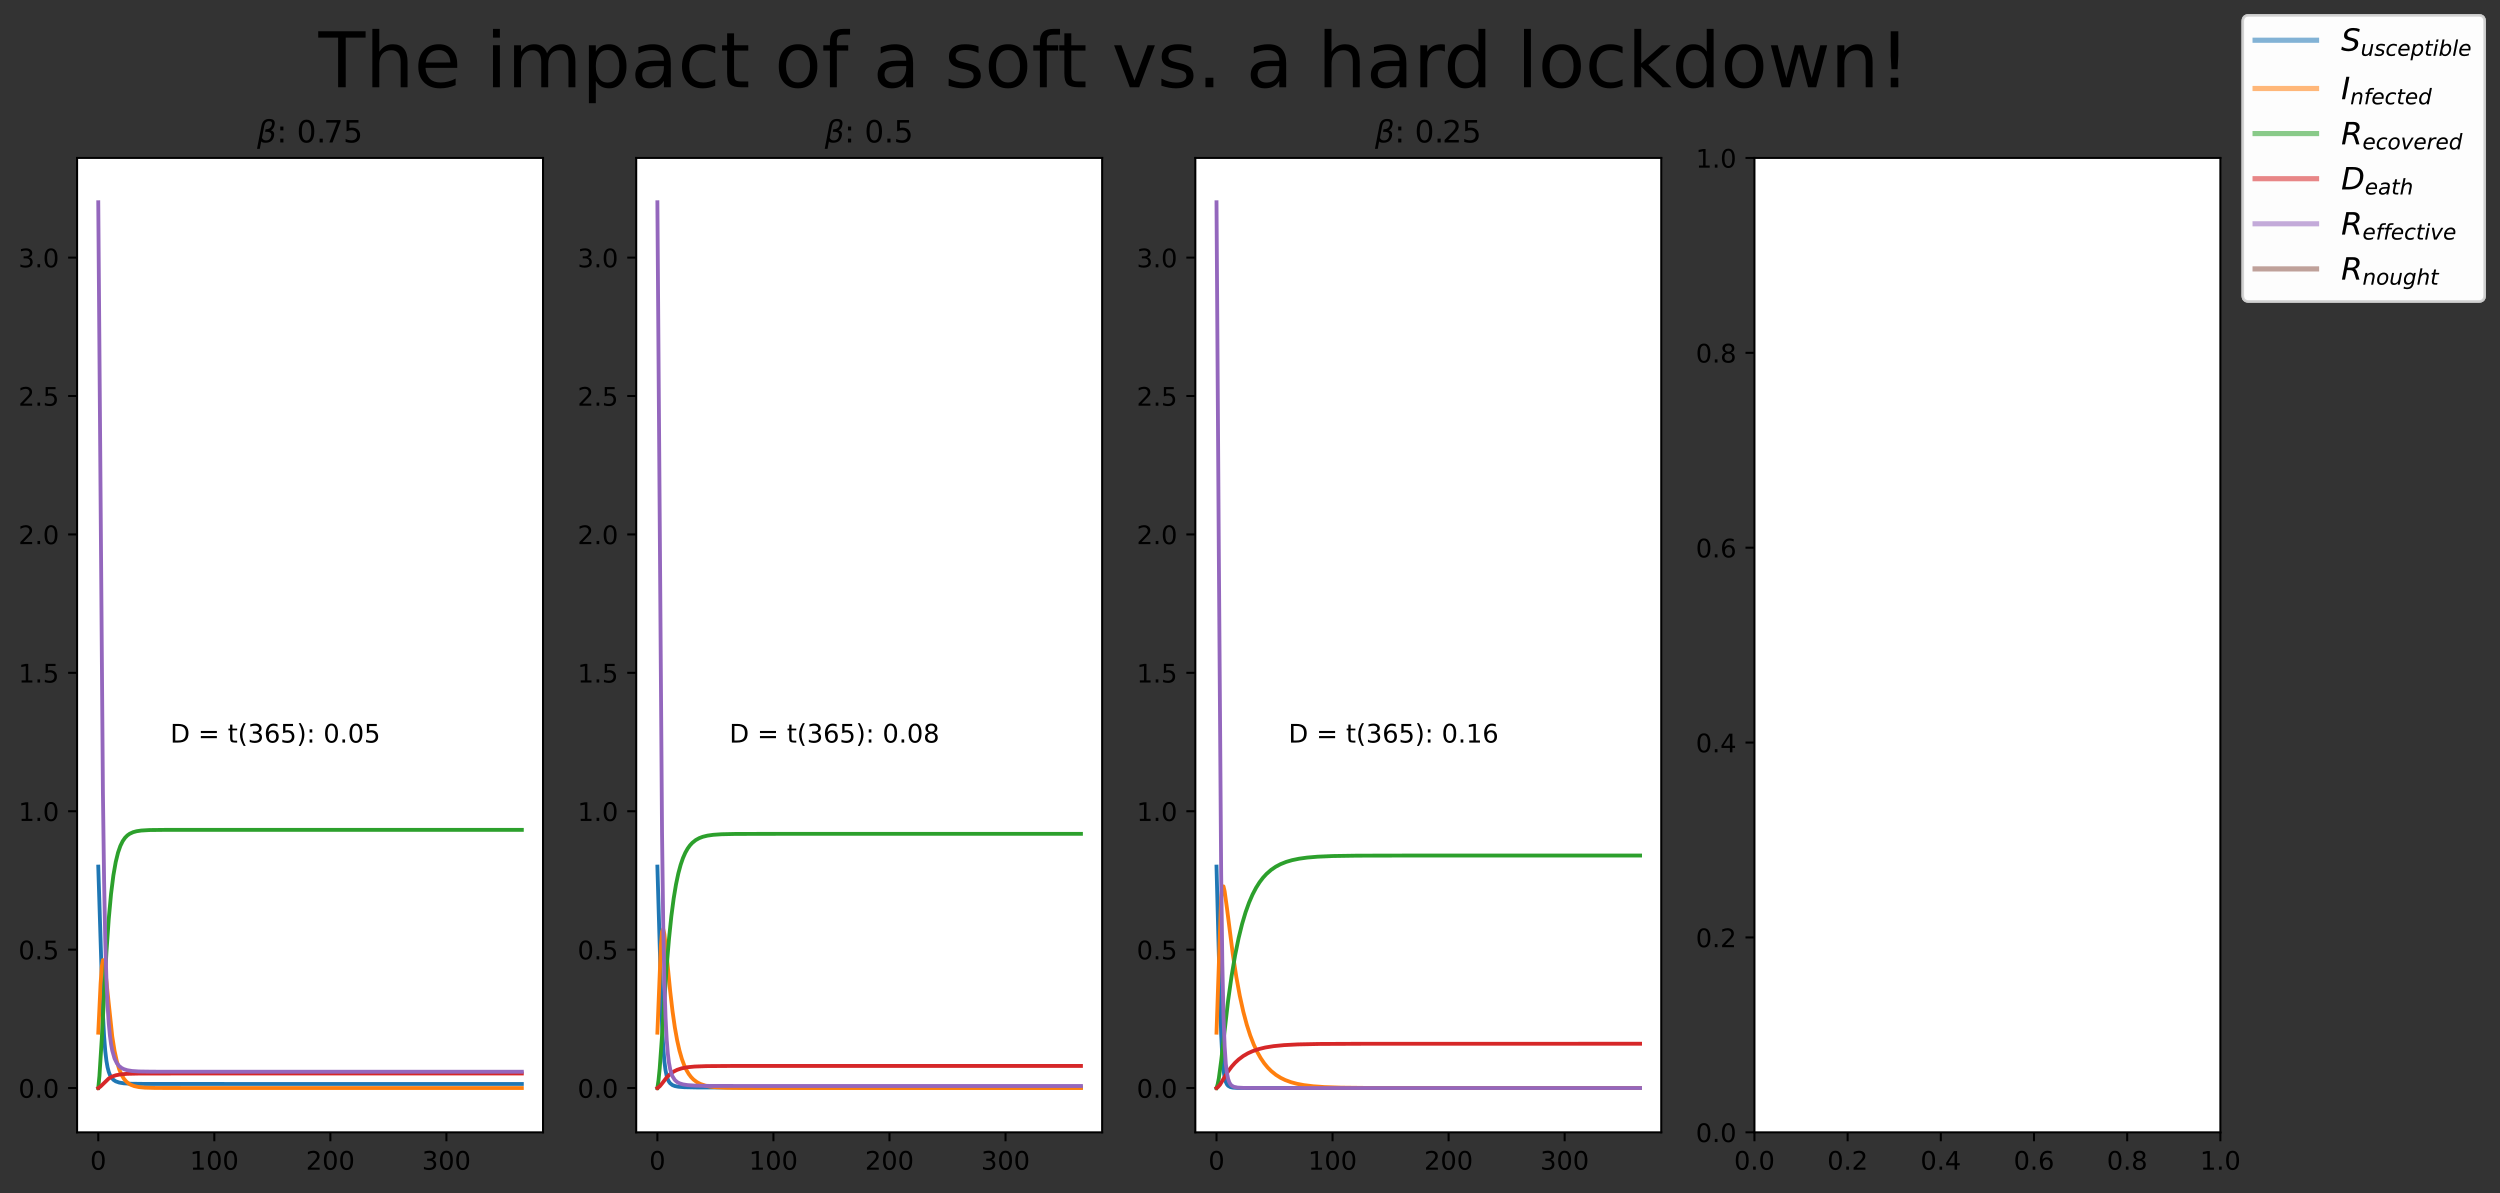 <?xml version="1.0" encoding="utf-8" standalone="no"?>
<!DOCTYPE svg PUBLIC "-//W3C//DTD SVG 1.1//EN"
  "http://www.w3.org/Graphics/SVG/1.1/DTD/svg11.dtd">
<!-- Created with matplotlib (https://matplotlib.org/) -->
<svg height="466.078pt" version="1.1" viewBox="0 0 976.303 466.078" width="976.303pt" xmlns="http://www.w3.org/2000/svg" xmlns:xlink="http://www.w3.org/1999/xlink">
 <rect x="0" y="0" width="976.303" height="466.078" fill="#333333" stroke="none"/>
 <defs>
  <style type="text/css">
*{stroke-linecap:butt;stroke-linejoin:round;}
  </style>
 </defs>
 <g id="figure_1">
  <g id="patch_1">
   <path d="M 0 466.078 
L 976.303 466.078 
L 976.303 -0 
L 0 -0 
z
" style="fill:none;"/>
  </g>
  <g id="axes_1">
   <g id="patch_2">
    <path d="M 30.103 442.2 
L 212.06 442.2 
L 212.06 61.68 
L 30.103 61.68 
z
" style="fill:#ffffff;"/>
   </g>
   <g id="matplotlib.axis_1">
    <g id="xtick_1">
     <g id="line2d_1">
      <defs>
       <path d="M 0 0 
L 0 3.5 
" id="m959d435d96" style="stroke:#000000;stroke-width:0.8;"/>
      </defs>
      <g>
       <use style="stroke:#000000;stroke-width:0.8;" x="38.374" xlink:href="#m959d435d96" y="442.2"/>
      </g>
     </g>
     <g id="text_1">
      <!-- 0 -->
      <defs>
       <path d="M 31.781 66.406 
Q 24.172 66.406 20.328 58.906 
Q 16.5 51.422 16.5 36.375 
Q 16.5 21.391 20.328 13.891 
Q 24.172 6.391 31.781 6.391 
Q 39.453 6.391 43.281 13.891 
Q 47.125 21.391 47.125 36.375 
Q 47.125 51.422 43.281 58.906 
Q 39.453 66.406 31.781 66.406 
z
M 31.781 74.219 
Q 44.047 74.219 50.516 64.516 
Q 56.984 54.828 56.984 36.375 
Q 56.984 17.969 50.516 8.266 
Q 44.047 -1.422 31.781 -1.422 
Q 19.531 -1.422 13.062 8.266 
Q 6.594 17.969 6.594 36.375 
Q 6.594 54.828 13.062 64.516 
Q 19.531 74.219 31.781 74.219 
z
" id="DejaVuSans-48"/>
      </defs>
      <g transform="translate(35.193 456.798)scale(0.1 -0.1)">
       <use xlink:href="#DejaVuSans-48"/>
      </g>
     </g>
    </g>
    <g id="xtick_2">
     <g id="line2d_2">
      <g>
       <use style="stroke:#000000;stroke-width:0.8;" x="83.693" xlink:href="#m959d435d96" y="442.2"/>
      </g>
     </g>
     <g id="text_2">
      <!-- 100 -->
      <defs>
       <path d="M 12.406 8.297 
L 28.516 8.297 
L 28.516 63.922 
L 10.984 60.406 
L 10.984 69.391 
L 28.422 72.906 
L 38.281 72.906 
L 38.281 8.297 
L 54.391 8.297 
L 54.391 0 
L 12.406 0 
z
" id="DejaVuSans-49"/>
      </defs>
      <g transform="translate(74.149 456.798)scale(0.1 -0.1)">
       <use xlink:href="#DejaVuSans-49"/>
       <use x="63.623" xlink:href="#DejaVuSans-48"/>
       <use x="127.246" xlink:href="#DejaVuSans-48"/>
      </g>
     </g>
    </g>
    <g id="xtick_3">
     <g id="line2d_3">
      <g>
       <use style="stroke:#000000;stroke-width:0.8;" x="129.012" xlink:href="#m959d435d96" y="442.2"/>
      </g>
     </g>
     <g id="text_3">
      <!-- 200 -->
      <defs>
       <path d="M 19.188 8.297 
L 53.609 8.297 
L 53.609 0 
L 7.328 0 
L 7.328 8.297 
Q 12.938 14.109 22.625 23.891 
Q 32.328 33.688 34.812 36.531 
Q 39.547 41.844 41.422 45.531 
Q 43.312 49.219 43.312 52.781 
Q 43.312 58.594 39.234 62.25 
Q 35.156 65.922 28.609 65.922 
Q 23.969 65.922 18.812 64.312 
Q 13.672 62.703 7.812 59.422 
L 7.812 69.391 
Q 13.766 71.781 18.938 73 
Q 24.125 74.219 28.422 74.219 
Q 39.75 74.219 46.484 68.547 
Q 53.219 62.891 53.219 53.422 
Q 53.219 48.922 51.531 44.891 
Q 49.859 40.875 45.406 35.406 
Q 44.188 33.984 37.641 27.219 
Q 31.109 20.453 19.188 8.297 
z
" id="DejaVuSans-50"/>
      </defs>
      <g transform="translate(119.468 456.798)scale(0.1 -0.1)">
       <use xlink:href="#DejaVuSans-50"/>
       <use x="63.623" xlink:href="#DejaVuSans-48"/>
       <use x="127.246" xlink:href="#DejaVuSans-48"/>
      </g>
     </g>
    </g>
    <g id="xtick_4">
     <g id="line2d_4">
      <g>
       <use style="stroke:#000000;stroke-width:0.8;" x="174.331" xlink:href="#m959d435d96" y="442.2"/>
      </g>
     </g>
     <g id="text_4">
      <!-- 300 -->
      <defs>
       <path d="M 40.578 39.312 
Q 47.656 37.797 51.625 33 
Q 55.609 28.219 55.609 21.188 
Q 55.609 10.406 48.188 4.484 
Q 40.766 -1.422 27.094 -1.422 
Q 22.516 -1.422 17.656 -0.516 
Q 12.797 0.391 7.625 2.203 
L 7.625 11.719 
Q 11.719 9.328 16.594 8.109 
Q 21.484 6.891 26.812 6.891 
Q 36.078 6.891 40.938 10.547 
Q 45.797 14.203 45.797 21.188 
Q 45.797 27.641 41.281 31.266 
Q 36.766 34.906 28.719 34.906 
L 20.219 34.906 
L 20.219 43.016 
L 29.109 43.016 
Q 36.375 43.016 40.234 45.922 
Q 44.094 48.828 44.094 54.297 
Q 44.094 59.906 40.109 62.906 
Q 36.141 65.922 28.719 65.922 
Q 24.656 65.922 20.016 65.031 
Q 15.375 64.156 9.812 62.312 
L 9.812 71.094 
Q 15.438 72.656 20.344 73.438 
Q 25.25 74.219 29.594 74.219 
Q 40.828 74.219 47.359 69.109 
Q 53.906 64.016 53.906 55.328 
Q 53.906 49.266 50.438 45.094 
Q 46.969 40.922 40.578 39.312 
z
" id="DejaVuSans-51"/>
      </defs>
      <g transform="translate(164.788 456.798)scale(0.1 -0.1)">
       <use xlink:href="#DejaVuSans-51"/>
       <use x="63.623" xlink:href="#DejaVuSans-48"/>
       <use x="127.246" xlink:href="#DejaVuSans-48"/>
      </g>
     </g>
    </g>
   </g>
   <g id="matplotlib.axis_2">
    <g id="ytick_1">
     <g id="line2d_5">
      <defs>
       <path d="M 0 0 
L -3.5 0 
" id="m7f5960bb8b" style="stroke:#000000;stroke-width:0.8;"/>
      </defs>
      <g>
       <use style="stroke:#000000;stroke-width:0.8;" x="30.103" xlink:href="#m7f5960bb8b" y="424.904"/>
      </g>
     </g>
     <g id="text_5">
      <!-- 0.0 -->
      <defs>
       <path d="M 10.688 12.406 
L 21 12.406 
L 21 0 
L 10.688 0 
z
" id="DejaVuSans-46"/>
      </defs>
      <g transform="translate(7.2 428.703)scale(0.1 -0.1)">
       <use xlink:href="#DejaVuSans-48"/>
       <use x="63.623" xlink:href="#DejaVuSans-46"/>
       <use x="95.41" xlink:href="#DejaVuSans-48"/>
      </g>
     </g>
    </g>
    <g id="ytick_2">
     <g id="line2d_6">
      <g>
       <use style="stroke:#000000;stroke-width:0.8;" x="30.103" xlink:href="#m7f5960bb8b" y="370.853"/>
      </g>
     </g>
     <g id="text_6">
      <!-- 0.5 -->
      <defs>
       <path d="M 10.797 72.906 
L 49.516 72.906 
L 49.516 64.594 
L 19.828 64.594 
L 19.828 46.734 
Q 21.969 47.469 24.109 47.828 
Q 26.266 48.188 28.422 48.188 
Q 40.625 48.188 47.75 41.5 
Q 54.891 34.812 54.891 23.391 
Q 54.891 11.625 47.562 5.094 
Q 40.234 -1.422 26.906 -1.422 
Q 22.312 -1.422 17.547 -0.641 
Q 12.797 0.141 7.719 1.703 
L 7.719 11.625 
Q 12.109 9.234 16.797 8.062 
Q 21.484 6.891 26.703 6.891 
Q 35.156 6.891 40.078 11.328 
Q 45.016 15.766 45.016 23.391 
Q 45.016 31 40.078 35.438 
Q 35.156 39.891 26.703 39.891 
Q 22.75 39.891 18.812 39.016 
Q 14.891 38.141 10.797 36.281 
z
" id="DejaVuSans-53"/>
      </defs>
      <g transform="translate(7.2 374.652)scale(0.1 -0.1)">
       <use xlink:href="#DejaVuSans-48"/>
       <use x="63.623" xlink:href="#DejaVuSans-46"/>
       <use x="95.41" xlink:href="#DejaVuSans-53"/>
      </g>
     </g>
    </g>
    <g id="ytick_3">
     <g id="line2d_7">
      <g>
       <use style="stroke:#000000;stroke-width:0.8;" x="30.103" xlink:href="#m7f5960bb8b" y="316.801"/>
      </g>
     </g>
     <g id="text_7">
      <!-- 1.0 -->
      <g transform="translate(7.2 320.601)scale(0.1 -0.1)">
       <use xlink:href="#DejaVuSans-49"/>
       <use x="63.623" xlink:href="#DejaVuSans-46"/>
       <use x="95.41" xlink:href="#DejaVuSans-48"/>
      </g>
     </g>
    </g>
    <g id="ytick_4">
     <g id="line2d_8">
      <g>
       <use style="stroke:#000000;stroke-width:0.8;" x="30.103" xlink:href="#m7f5960bb8b" y="262.75"/>
      </g>
     </g>
     <g id="text_8">
      <!-- 1.5 -->
      <g transform="translate(7.2 266.549)scale(0.1 -0.1)">
       <use xlink:href="#DejaVuSans-49"/>
       <use x="63.623" xlink:href="#DejaVuSans-46"/>
       <use x="95.41" xlink:href="#DejaVuSans-53"/>
      </g>
     </g>
    </g>
    <g id="ytick_5">
     <g id="line2d_9">
      <g>
       <use style="stroke:#000000;stroke-width:0.8;" x="30.103" xlink:href="#m7f5960bb8b" y="208.699"/>
      </g>
     </g>
     <g id="text_9">
      <!-- 2.0 -->
      <g transform="translate(7.2 212.498)scale(0.1 -0.1)">
       <use xlink:href="#DejaVuSans-50"/>
       <use x="63.623" xlink:href="#DejaVuSans-46"/>
       <use x="95.41" xlink:href="#DejaVuSans-48"/>
      </g>
     </g>
    </g>
    <g id="ytick_6">
     <g id="line2d_10">
      <g>
       <use style="stroke:#000000;stroke-width:0.8;" x="30.103" xlink:href="#m7f5960bb8b" y="154.648"/>
      </g>
     </g>
     <g id="text_10">
      <!-- 2.5 -->
      <g transform="translate(7.2 158.447)scale(0.1 -0.1)">
       <use xlink:href="#DejaVuSans-50"/>
       <use x="63.623" xlink:href="#DejaVuSans-46"/>
       <use x="95.41" xlink:href="#DejaVuSans-53"/>
      </g>
     </g>
    </g>
    <g id="ytick_7">
     <g id="line2d_11">
      <g>
       <use style="stroke:#000000;stroke-width:0.8;" x="30.103" xlink:href="#m7f5960bb8b" y="100.597"/>
      </g>
     </g>
     <g id="text_11">
      <!-- 3.0 -->
      <g transform="translate(7.2 104.396)scale(0.1 -0.1)">
       <use xlink:href="#DejaVuSans-51"/>
       <use x="63.623" xlink:href="#DejaVuSans-46"/>
       <use x="95.41" xlink:href="#DejaVuSans-48"/>
      </g>
     </g>
    </g>
   </g>
   <g id="line2d_12">
    <path clip-path="url(#p4b97dc4f7d)" d="M 38.374 338.422 
L 40.192 396.078 
L 40.646 404.613 
L 41.1 410.408 
L 41.555 414.262 
L 42.009 416.831 
L 42.464 418.569 
L 42.918 419.77 
L 43.373 420.619 
L 44.282 421.683 
L 45.19 422.281 
L 46.554 422.762 
L 48.371 423.058 
L 51.098 423.226 
L 57.006 423.301 
L 97.451 423.309 
L 203.789 423.309 
L 203.789 423.309 
" style="fill:none;stroke:#1f77b4;stroke-linecap:square;stroke-width:1.5;"/>
   </g>
   <g id="line2d_13">
    <path clip-path="url(#p4b97dc4f7d)" d="M 38.374 403.283 
L 39.283 384.201 
L 39.737 377.606 
L 40.192 374.928 
L 40.646 375.758 
L 41.1 378.932 
L 43.827 404.727 
L 44.736 410.403 
L 45.645 414.572 
L 46.554 417.579 
L 47.463 419.728 
L 48.371 421.253 
L 49.28 422.333 
L 50.189 423.095 
L 51.098 423.632 
L 52.461 424.154 
L 54.279 424.534 
L 56.551 424.751 
L 60.641 424.872 
L 73.366 424.903 
L 203.789 424.904 
L 203.789 424.904 
" style="fill:none;stroke:#ff7f0e;stroke-linecap:square;stroke-width:1.5;"/>
   </g>
   <g id="line2d_14">
    <path clip-path="url(#p4b97dc4f7d)" d="M 38.374 424.904 
L 38.828 420.203 
L 39.737 405.88 
L 41.555 372.006 
L 42.464 358.908 
L 43.373 349.04 
L 44.282 341.83 
L 45.19 336.646 
L 46.099 332.951 
L 47.008 330.331 
L 47.917 328.479 
L 48.826 327.173 
L 49.735 326.254 
L 50.644 325.606 
L 52.007 324.977 
L 53.37 324.607 
L 55.188 324.338 
L 58.369 324.152 
L 64.731 324.082 
L 116.083 324.076 
L 203.789 324.076 
L 203.789 324.076 
" style="fill:none;stroke:#2ca02c;stroke-linecap:square;stroke-width:1.5;"/>
   </g>
   <g id="line2d_15">
    <path clip-path="url(#p4b97dc4f7d)" d="M 38.374 424.904 
L 39.283 424.276 
L 42.464 421.186 
L 43.827 420.41 
L 45.19 419.931 
L 47.008 419.576 
L 49.735 419.346 
L 54.279 419.244 
L 71.548 419.223 
L 203.789 419.223 
L 203.789 419.223 
" style="fill:none;stroke:#d62728;stroke-linecap:square;stroke-width:1.5;"/>
   </g>
   <g id="line2d_16">
    <path clip-path="url(#p4b97dc4f7d)" d="M 38.374 78.976 
L 40.192 309.6 
L 40.646 343.742 
L 41.1 366.921 
L 41.555 382.336 
L 42.009 392.613 
L 42.464 399.566 
L 42.918 404.37 
L 43.373 407.763 
L 43.827 410.214 
L 44.736 413.377 
L 45.645 415.213 
L 46.554 416.337 
L 47.463 417.053 
L 48.371 417.522 
L 49.735 417.952 
L 51.553 418.249 
L 54.279 418.432 
L 59.732 418.516 
L 89.725 418.527 
L 203.789 418.527 
L 203.789 418.527 
" style="fill:none;stroke:#9467bd;stroke-linecap:square;stroke-width:1.5;"/>
   </g>
   <g id="patch_3">
    <path d="M 30.103 442.2 
L 30.103 61.68 
" style="fill:none;stroke:#000000;stroke-linecap:square;stroke-linejoin:miter;stroke-width:0.8;"/>
   </g>
   <g id="patch_4">
    <path d="M 212.06 442.2 
L 212.06 61.68 
" style="fill:none;stroke:#000000;stroke-linecap:square;stroke-linejoin:miter;stroke-width:0.8;"/>
   </g>
   <g id="patch_5">
    <path d="M 30.103 442.2 
L 212.06 442.2 
" style="fill:none;stroke:#000000;stroke-linecap:square;stroke-linejoin:miter;stroke-width:0.8;"/>
   </g>
   <g id="patch_6">
    <path d="M 30.103 61.68 
L 212.06 61.68 
" style="fill:none;stroke:#000000;stroke-linecap:square;stroke-linejoin:miter;stroke-width:0.8;"/>
   </g>
   <g id="text_12">
    <!-- $\beta$: 0.75 -->
    <defs>
     <path d="M 13.625 3.375 
L 8.938 -20.797 
L -0.094 -20.797 
L 14.5 54.344 
Q 18.844 76.609 39.656 76.609 
Q 60.75 76.609 57.172 57.812 
Q 54.734 44.438 45.219 39.547 
Q 58.016 35.156 55.516 22.125 
Q 51.125 -1.078 27.484 -1.031 
Q 17.141 -0.984 13.625 3.375 
z
M 15.922 15.094 
Q 19.672 6.594 29.297 6.641 
Q 43.359 6.641 46.344 21.969 
Q 49.031 35.75 26.172 34.672 
L 27.781 42.969 
Q 45.453 42.672 48.531 58.594 
Q 50.641 69.344 39.203 69.281 
Q 26.422 69.281 23.484 54.047 
z
" id="DejaVuSans-Oblique-946"/>
     <path d="M 11.719 12.406 
L 22.016 12.406 
L 22.016 0 
L 11.719 0 
z
M 11.719 51.703 
L 22.016 51.703 
L 22.016 39.312 
L 11.719 39.312 
z
" id="DejaVuSans-58"/>
     <path id="DejaVuSans-32"/>
     <path d="M 8.203 72.906 
L 55.078 72.906 
L 55.078 68.703 
L 28.609 0 
L 18.312 0 
L 43.219 64.594 
L 8.203 64.594 
z
" id="DejaVuSans-55"/>
    </defs>
    <g transform="translate(100.381 55.68)scale(0.12 -0.12)">
     <use transform="translate(0 0.391)" xlink:href="#DejaVuSans-Oblique-946"/>
     <use transform="translate(63.818 0.391)" xlink:href="#DejaVuSans-58"/>
     <use transform="translate(97.51 0.391)" xlink:href="#DejaVuSans-32"/>
     <use transform="translate(129.297 0.391)" xlink:href="#DejaVuSans-48"/>
     <use transform="translate(192.92 0.391)" xlink:href="#DejaVuSans-46"/>
     <use transform="translate(216.957 0.391)" xlink:href="#DejaVuSans-55"/>
     <use transform="translate(280.58 0.391)" xlink:href="#DejaVuSans-53"/>
    </g>
   </g>
  </g>
  <g id="axes_2">
   <g id="patch_7">
    <path d="M 248.451 442.2 
L 430.407 442.2 
L 430.407 61.68 
L 248.451 61.68 
z
" style="fill:#ffffff;"/>
   </g>
   <g id="matplotlib.axis_3">
    <g id="xtick_5">
     <g id="line2d_17">
      <g>
       <use style="stroke:#000000;stroke-width:0.8;" x="256.722" xlink:href="#m959d435d96" y="442.2"/>
      </g>
     </g>
     <g id="text_13">
      <!-- 0 -->
      <g transform="translate(253.54 456.798)scale(0.1 -0.1)">
       <use xlink:href="#DejaVuSans-48"/>
      </g>
     </g>
    </g>
    <g id="xtick_6">
     <g id="line2d_18">
      <g>
       <use style="stroke:#000000;stroke-width:0.8;" x="302.041" xlink:href="#m959d435d96" y="442.2"/>
      </g>
     </g>
     <g id="text_14">
      <!-- 100 -->
      <g transform="translate(292.497 456.798)scale(0.1 -0.1)">
       <use xlink:href="#DejaVuSans-49"/>
       <use x="63.623" xlink:href="#DejaVuSans-48"/>
       <use x="127.246" xlink:href="#DejaVuSans-48"/>
      </g>
     </g>
    </g>
    <g id="xtick_7">
     <g id="line2d_19">
      <g>
       <use style="stroke:#000000;stroke-width:0.8;" x="347.36" xlink:href="#m959d435d96" y="442.2"/>
      </g>
     </g>
     <g id="text_15">
      <!-- 200 -->
      <g transform="translate(337.816 456.798)scale(0.1 -0.1)">
       <use xlink:href="#DejaVuSans-50"/>
       <use x="63.623" xlink:href="#DejaVuSans-48"/>
       <use x="127.246" xlink:href="#DejaVuSans-48"/>
      </g>
     </g>
    </g>
    <g id="xtick_8">
     <g id="line2d_20">
      <g>
       <use style="stroke:#000000;stroke-width:0.8;" x="392.679" xlink:href="#m959d435d96" y="442.2"/>
      </g>
     </g>
     <g id="text_16">
      <!-- 300 -->
      <g transform="translate(383.136 456.798)scale(0.1 -0.1)">
       <use xlink:href="#DejaVuSans-51"/>
       <use x="63.623" xlink:href="#DejaVuSans-48"/>
       <use x="127.246" xlink:href="#DejaVuSans-48"/>
      </g>
     </g>
    </g>
   </g>
   <g id="matplotlib.axis_4">
    <g id="ytick_8">
     <g id="line2d_21">
      <g>
       <use style="stroke:#000000;stroke-width:0.8;" x="248.451" xlink:href="#m7f5960bb8b" y="424.904"/>
      </g>
     </g>
     <g id="text_17">
      <!-- 0.0 -->
      <g transform="translate(225.548 428.703)scale(0.1 -0.1)">
       <use xlink:href="#DejaVuSans-48"/>
       <use x="63.623" xlink:href="#DejaVuSans-46"/>
       <use x="95.41" xlink:href="#DejaVuSans-48"/>
      </g>
     </g>
    </g>
    <g id="ytick_9">
     <g id="line2d_22">
      <g>
       <use style="stroke:#000000;stroke-width:0.8;" x="248.451" xlink:href="#m7f5960bb8b" y="370.853"/>
      </g>
     </g>
     <g id="text_18">
      <!-- 0.5 -->
      <g transform="translate(225.548 374.652)scale(0.1 -0.1)">
       <use xlink:href="#DejaVuSans-48"/>
       <use x="63.623" xlink:href="#DejaVuSans-46"/>
       <use x="95.41" xlink:href="#DejaVuSans-53"/>
      </g>
     </g>
    </g>
    <g id="ytick_10">
     <g id="line2d_23">
      <g>
       <use style="stroke:#000000;stroke-width:0.8;" x="248.451" xlink:href="#m7f5960bb8b" y="316.801"/>
      </g>
     </g>
     <g id="text_19">
      <!-- 1.0 -->
      <g transform="translate(225.548 320.601)scale(0.1 -0.1)">
       <use xlink:href="#DejaVuSans-49"/>
       <use x="63.623" xlink:href="#DejaVuSans-46"/>
       <use x="95.41" xlink:href="#DejaVuSans-48"/>
      </g>
     </g>
    </g>
    <g id="ytick_11">
     <g id="line2d_24">
      <g>
       <use style="stroke:#000000;stroke-width:0.8;" x="248.451" xlink:href="#m7f5960bb8b" y="262.75"/>
      </g>
     </g>
     <g id="text_20">
      <!-- 1.5 -->
      <g transform="translate(225.548 266.549)scale(0.1 -0.1)">
       <use xlink:href="#DejaVuSans-49"/>
       <use x="63.623" xlink:href="#DejaVuSans-46"/>
       <use x="95.41" xlink:href="#DejaVuSans-53"/>
      </g>
     </g>
    </g>
    <g id="ytick_12">
     <g id="line2d_25">
      <g>
       <use style="stroke:#000000;stroke-width:0.8;" x="248.451" xlink:href="#m7f5960bb8b" y="208.699"/>
      </g>
     </g>
     <g id="text_21">
      <!-- 2.0 -->
      <g transform="translate(225.548 212.498)scale(0.1 -0.1)">
       <use xlink:href="#DejaVuSans-50"/>
       <use x="63.623" xlink:href="#DejaVuSans-46"/>
       <use x="95.41" xlink:href="#DejaVuSans-48"/>
      </g>
     </g>
    </g>
    <g id="ytick_13">
     <g id="line2d_26">
      <g>
       <use style="stroke:#000000;stroke-width:0.8;" x="248.451" xlink:href="#m7f5960bb8b" y="154.648"/>
      </g>
     </g>
     <g id="text_22">
      <!-- 2.5 -->
      <g transform="translate(225.548 158.447)scale(0.1 -0.1)">
       <use xlink:href="#DejaVuSans-50"/>
       <use x="63.623" xlink:href="#DejaVuSans-46"/>
       <use x="95.41" xlink:href="#DejaVuSans-53"/>
      </g>
     </g>
    </g>
    <g id="ytick_14">
     <g id="line2d_27">
      <g>
       <use style="stroke:#000000;stroke-width:0.8;" x="248.451" xlink:href="#m7f5960bb8b" y="100.597"/>
      </g>
     </g>
     <g id="text_23">
      <!-- 3.0 -->
      <g transform="translate(225.548 104.396)scale(0.1 -0.1)">
       <use xlink:href="#DejaVuSans-51"/>
       <use x="63.623" xlink:href="#DejaVuSans-46"/>
       <use x="95.41" xlink:href="#DejaVuSans-48"/>
      </g>
     </g>
    </g>
   </g>
   <g id="line2d_28">
    <path clip-path="url(#pb37a739c93)" d="M 256.722 338.422 
L 258.539 400.025 
L 258.994 408.823 
L 259.448 414.465 
L 259.903 417.982 
L 260.357 420.174 
L 260.812 421.563 
L 261.266 422.463 
L 261.721 423.063 
L 262.629 423.761 
L 263.538 424.12 
L 264.902 424.389 
L 267.174 424.57 
L 272.173 424.676 
L 290.35 424.703 
L 422.137 424.704 
L 422.137 424.704 
" style="fill:none;stroke:#1f77b4;stroke-linecap:square;stroke-width:1.5;"/>
   </g>
   <g id="line2d_29">
    <path clip-path="url(#pb37a739c93)" d="M 256.722 403.283 
L 258.085 369.237 
L 258.539 363.833 
L 258.994 362.794 
L 259.448 364.834 
L 260.357 373.201 
L 261.721 387.09 
L 262.629 394.866 
L 263.538 401.213 
L 264.447 406.29 
L 265.356 410.311 
L 266.265 413.479 
L 267.174 415.968 
L 268.083 417.918 
L 268.991 419.445 
L 269.9 420.64 
L 270.809 421.574 
L 272.173 422.606 
L 273.536 423.319 
L 275.354 423.938 
L 277.171 424.315 
L 279.898 424.624 
L 283.988 424.812 
L 292.168 424.894 
L 339.884 424.904 
L 422.137 424.904 
L 422.137 424.904 
" style="fill:none;stroke:#ff7f0e;stroke-linecap:square;stroke-width:1.5;"/>
   </g>
   <g id="line2d_30">
    <path clip-path="url(#pb37a739c93)" d="M 256.722 424.904 
L 257.176 421.755 
L 257.631 417.186 
L 258.539 404.524 
L 260.357 377.367 
L 261.266 366.543 
L 262.175 357.809 
L 263.084 350.868 
L 263.993 345.392 
L 264.902 341.089 
L 265.81 337.715 
L 266.719 335.074 
L 267.628 333.008 
L 268.537 331.393 
L 269.446 330.13 
L 270.355 329.145 
L 271.718 328.055 
L 273.081 327.304 
L 274.445 326.785 
L 276.262 326.335 
L 278.535 326.011 
L 281.716 325.792 
L 287.169 325.67 
L 303.074 325.634 
L 422.137 325.634 
L 422.137 325.634 
" style="fill:none;stroke:#2ca02c;stroke-linecap:square;stroke-width:1.5;"/>
   </g>
   <g id="line2d_31">
    <path clip-path="url(#pb37a739c93)" d="M 256.722 424.904 
L 257.631 424.233 
L 258.539 423.131 
L 260.357 420.77 
L 261.721 419.428 
L 263.084 418.466 
L 264.447 417.791 
L 266.265 417.2 
L 268.537 416.772 
L 271.264 416.51 
L 275.808 416.341 
L 285.351 416.277 
L 373.512 416.271 
L 422.137 416.271 
L 422.137 416.271 
" style="fill:none;stroke:#d62728;stroke-linecap:square;stroke-width:1.5;"/>
   </g>
   <g id="line2d_32">
    <path clip-path="url(#pb37a739c93)" d="M 256.722 78.976 
L 258.539 325.388 
L 258.994 360.583 
L 259.448 383.148 
L 259.903 397.215 
L 260.357 405.985 
L 260.812 411.54 
L 261.266 415.142 
L 261.721 417.54 
L 262.175 419.181 
L 262.629 420.332 
L 263.538 421.768 
L 264.447 422.574 
L 265.356 423.058 
L 266.719 423.478 
L 268.537 423.765 
L 271.718 423.975 
L 277.626 424.079 
L 298.984 424.103 
L 422.137 424.103 
L 422.137 424.103 
" style="fill:none;stroke:#9467bd;stroke-linecap:square;stroke-width:1.5;"/>
   </g>
   <g id="patch_8">
    <path d="M 248.451 442.2 
L 248.451 61.68 
" style="fill:none;stroke:#000000;stroke-linecap:square;stroke-linejoin:miter;stroke-width:0.8;"/>
   </g>
   <g id="patch_9">
    <path d="M 430.407 442.2 
L 430.407 61.68 
" style="fill:none;stroke:#000000;stroke-linecap:square;stroke-linejoin:miter;stroke-width:0.8;"/>
   </g>
   <g id="patch_10">
    <path d="M 248.451 442.2 
L 430.407 442.2 
" style="fill:none;stroke:#000000;stroke-linecap:square;stroke-linejoin:miter;stroke-width:0.8;"/>
   </g>
   <g id="patch_11">
    <path d="M 248.451 61.68 
L 430.407 61.68 
" style="fill:none;stroke:#000000;stroke-linecap:square;stroke-linejoin:miter;stroke-width:0.8;"/>
   </g>
   <g id="text_24">
    <!-- $\beta$: 0.5 -->
    <g transform="translate(322.089 55.68)scale(0.12 -0.12)">
     <use transform="translate(0 0.391)" xlink:href="#DejaVuSans-Oblique-946"/>
     <use transform="translate(63.818 0.391)" xlink:href="#DejaVuSans-58"/>
     <use transform="translate(97.51 0.391)" xlink:href="#DejaVuSans-32"/>
     <use transform="translate(129.297 0.391)" xlink:href="#DejaVuSans-48"/>
     <use transform="translate(192.92 0.391)" xlink:href="#DejaVuSans-46"/>
     <use transform="translate(224.707 0.391)" xlink:href="#DejaVuSans-53"/>
    </g>
   </g>
  </g>
  <g id="axes_3">
   <g id="patch_12">
    <path d="M 466.799 442.2 
L 648.755 442.2 
L 648.755 61.68 
L 466.799 61.68 
z
" style="fill:#ffffff;"/>
   </g>
   <g id="matplotlib.axis_5">
    <g id="xtick_9">
     <g id="line2d_33">
      <g>
       <use style="stroke:#000000;stroke-width:0.8;" x="475.07" xlink:href="#m959d435d96" y="442.2"/>
      </g>
     </g>
     <g id="text_25">
      <!-- 0 -->
      <g transform="translate(471.888 456.798)scale(0.1 -0.1)">
       <use xlink:href="#DejaVuSans-48"/>
      </g>
     </g>
    </g>
    <g id="xtick_10">
     <g id="line2d_34">
      <g>
       <use style="stroke:#000000;stroke-width:0.8;" x="520.389" xlink:href="#m959d435d96" y="442.2"/>
      </g>
     </g>
     <g id="text_26">
      <!-- 100 -->
      <g transform="translate(510.845 456.798)scale(0.1 -0.1)">
       <use xlink:href="#DejaVuSans-49"/>
       <use x="63.623" xlink:href="#DejaVuSans-48"/>
       <use x="127.246" xlink:href="#DejaVuSans-48"/>
      </g>
     </g>
    </g>
    <g id="xtick_11">
     <g id="line2d_35">
      <g>
       <use style="stroke:#000000;stroke-width:0.8;" x="565.708" xlink:href="#m959d435d96" y="442.2"/>
      </g>
     </g>
     <g id="text_27">
      <!-- 200 -->
      <g transform="translate(556.164 456.798)scale(0.1 -0.1)">
       <use xlink:href="#DejaVuSans-50"/>
       <use x="63.623" xlink:href="#DejaVuSans-48"/>
       <use x="127.246" xlink:href="#DejaVuSans-48"/>
      </g>
     </g>
    </g>
    <g id="xtick_12">
     <g id="line2d_36">
      <g>
       <use style="stroke:#000000;stroke-width:0.8;" x="611.027" xlink:href="#m959d435d96" y="442.2"/>
      </g>
     </g>
     <g id="text_28">
      <!-- 300 -->
      <g transform="translate(601.483 456.798)scale(0.1 -0.1)">
       <use xlink:href="#DejaVuSans-51"/>
       <use x="63.623" xlink:href="#DejaVuSans-48"/>
       <use x="127.246" xlink:href="#DejaVuSans-48"/>
      </g>
     </g>
    </g>
   </g>
   <g id="matplotlib.axis_6">
    <g id="ytick_15">
     <g id="line2d_37">
      <g>
       <use style="stroke:#000000;stroke-width:0.8;" x="466.799" xlink:href="#m7f5960bb8b" y="424.904"/>
      </g>
     </g>
     <g id="text_29">
      <!-- 0.0 -->
      <g transform="translate(443.896 428.703)scale(0.1 -0.1)">
       <use xlink:href="#DejaVuSans-48"/>
       <use x="63.623" xlink:href="#DejaVuSans-46"/>
       <use x="95.41" xlink:href="#DejaVuSans-48"/>
      </g>
     </g>
    </g>
    <g id="ytick_16">
     <g id="line2d_38">
      <g>
       <use style="stroke:#000000;stroke-width:0.8;" x="466.799" xlink:href="#m7f5960bb8b" y="370.853"/>
      </g>
     </g>
     <g id="text_30">
      <!-- 0.5 -->
      <g transform="translate(443.896 374.652)scale(0.1 -0.1)">
       <use xlink:href="#DejaVuSans-48"/>
       <use x="63.623" xlink:href="#DejaVuSans-46"/>
       <use x="95.41" xlink:href="#DejaVuSans-53"/>
      </g>
     </g>
    </g>
    <g id="ytick_17">
     <g id="line2d_39">
      <g>
       <use style="stroke:#000000;stroke-width:0.8;" x="466.799" xlink:href="#m7f5960bb8b" y="316.801"/>
      </g>
     </g>
     <g id="text_31">
      <!-- 1.0 -->
      <g transform="translate(443.896 320.601)scale(0.1 -0.1)">
       <use xlink:href="#DejaVuSans-49"/>
       <use x="63.623" xlink:href="#DejaVuSans-46"/>
       <use x="95.41" xlink:href="#DejaVuSans-48"/>
      </g>
     </g>
    </g>
    <g id="ytick_18">
     <g id="line2d_40">
      <g>
       <use style="stroke:#000000;stroke-width:0.8;" x="466.799" xlink:href="#m7f5960bb8b" y="262.75"/>
      </g>
     </g>
     <g id="text_32">
      <!-- 1.5 -->
      <g transform="translate(443.896 266.549)scale(0.1 -0.1)">
       <use xlink:href="#DejaVuSans-49"/>
       <use x="63.623" xlink:href="#DejaVuSans-46"/>
       <use x="95.41" xlink:href="#DejaVuSans-53"/>
      </g>
     </g>
    </g>
    <g id="ytick_19">
     <g id="line2d_41">
      <g>
       <use style="stroke:#000000;stroke-width:0.8;" x="466.799" xlink:href="#m7f5960bb8b" y="208.699"/>
      </g>
     </g>
     <g id="text_33">
      <!-- 2.0 -->
      <g transform="translate(443.896 212.498)scale(0.1 -0.1)">
       <use xlink:href="#DejaVuSans-50"/>
       <use x="63.623" xlink:href="#DejaVuSans-46"/>
       <use x="95.41" xlink:href="#DejaVuSans-48"/>
      </g>
     </g>
    </g>
    <g id="ytick_20">
     <g id="line2d_42">
      <g>
       <use style="stroke:#000000;stroke-width:0.8;" x="466.799" xlink:href="#m7f5960bb8b" y="154.648"/>
      </g>
     </g>
     <g id="text_34">
      <!-- 2.5 -->
      <g transform="translate(443.896 158.447)scale(0.1 -0.1)">
       <use xlink:href="#DejaVuSans-50"/>
       <use x="63.623" xlink:href="#DejaVuSans-46"/>
       <use x="95.41" xlink:href="#DejaVuSans-53"/>
      </g>
     </g>
    </g>
    <g id="ytick_21">
     <g id="line2d_43">
      <g>
       <use style="stroke:#000000;stroke-width:0.8;" x="466.799" xlink:href="#m7f5960bb8b" y="100.597"/>
      </g>
     </g>
     <g id="text_35">
      <!-- 3.0 -->
      <g transform="translate(443.896 104.396)scale(0.1 -0.1)">
       <use xlink:href="#DejaVuSans-51"/>
       <use x="63.623" xlink:href="#DejaVuSans-46"/>
       <use x="95.41" xlink:href="#DejaVuSans-48"/>
      </g>
     </g>
    </g>
   </g>
   <g id="line2d_44">
    <path clip-path="url(#pdbb1b4ca17)" d="M 475.07 338.422 
L 475.978 372.718 
L 476.887 403.916 
L 477.342 412.698 
L 477.796 417.903 
L 478.251 420.862 
L 478.705 422.528 
L 479.159 423.474 
L 479.614 424.02 
L 480.523 424.539 
L 481.432 424.737 
L 483.249 424.859 
L 489.157 424.9 
L 617.308 424.903 
L 640.485 424.903 
L 640.485 424.903 
" style="fill:none;stroke:#1f77b4;stroke-linecap:square;stroke-width:1.5;"/>
   </g>
   <g id="line2d_45">
    <path clip-path="url(#pdbb1b4ca17)" d="M 475.07 403.283 
L 476.887 350.377 
L 477.342 346.414 
L 477.796 346.151 
L 478.251 348.076 
L 479.159 354.7 
L 481.432 372.564 
L 482.795 381.44 
L 484.158 388.859 
L 485.522 395.025 
L 486.885 400.141 
L 488.248 404.383 
L 489.612 407.899 
L 490.975 410.813 
L 492.338 413.227 
L 493.701 415.228 
L 495.065 416.886 
L 496.428 418.26 
L 498.246 419.733 
L 500.064 420.88 
L 501.881 421.772 
L 504.153 422.614 
L 506.426 423.23 
L 509.152 423.755 
L 512.788 424.208 
L 517.332 424.532 
L 523.694 424.749 
L 534.601 424.869 
L 565.957 424.903 
L 640.485 424.904 
L 640.485 424.904 
" style="fill:none;stroke:#ff7f0e;stroke-linecap:square;stroke-width:1.5;"/>
   </g>
   <g id="line2d_46">
    <path clip-path="url(#pdbb1b4ca17)" d="M 475.07 424.904 
L 475.524 423.418 
L 475.978 421.132 
L 476.887 414.33 
L 479.614 390.672 
L 480.977 381.044 
L 482.341 373.018 
L 483.704 366.355 
L 485.067 360.83 
L 486.43 356.25 
L 487.794 352.454 
L 489.157 349.308 
L 490.52 346.702 
L 491.884 344.542 
L 493.247 342.752 
L 494.61 341.269 
L 496.428 339.679 
L 498.246 338.441 
L 500.064 337.478 
L 502.336 336.569 
L 504.608 335.904 
L 507.335 335.338 
L 510.516 334.898 
L 514.606 334.553 
L 520.513 334.3 
L 530.056 334.152 
L 552.324 334.101 
L 640.485 334.098 
L 640.485 334.098 
" style="fill:none;stroke:#2ca02c;stroke-linecap:square;stroke-width:1.5;"/>
   </g>
   <g id="line2d_47">
    <path clip-path="url(#pdbb1b4ca17)" d="M 475.07 424.904 
L 475.524 424.621 
L 476.433 423.596 
L 477.796 421.328 
L 479.614 418.383 
L 480.977 416.549 
L 482.341 415.021 
L 483.704 413.752 
L 485.522 412.39 
L 487.339 411.33 
L 489.157 410.505 
L 491.429 409.725 
L 494.156 409.062 
L 497.337 408.545 
L 501.427 408.141 
L 506.88 407.859 
L 515.06 407.689 
L 531.874 407.615 
L 640.485 407.607 
L 640.485 407.607 
" style="fill:none;stroke:#d62728;stroke-linecap:square;stroke-width:1.5;"/>
   </g>
   <g id="line2d_48">
    <path clip-path="url(#pdbb1b4ca17)" d="M 475.07 78.976 
L 475.978 216.161 
L 476.887 340.952 
L 477.342 376.08 
L 477.796 396.902 
L 478.251 408.737 
L 478.705 415.4 
L 479.159 419.183 
L 479.614 421.37 
L 480.068 422.663 
L 480.523 423.445 
L 480.977 423.93 
L 481.886 424.439 
L 483.249 424.724 
L 485.522 424.851 
L 492.793 424.897 
L 609.583 424.902 
L 640.485 424.902 
L 640.485 424.902 
" style="fill:none;stroke:#9467bd;stroke-linecap:square;stroke-width:1.5;"/>
   </g>
   <g id="patch_13">
    <path d="M 466.799 442.2 
L 466.799 61.68 
" style="fill:none;stroke:#000000;stroke-linecap:square;stroke-linejoin:miter;stroke-width:0.8;"/>
   </g>
   <g id="patch_14">
    <path d="M 648.755 442.2 
L 648.755 61.68 
" style="fill:none;stroke:#000000;stroke-linecap:square;stroke-linejoin:miter;stroke-width:0.8;"/>
   </g>
   <g id="patch_15">
    <path d="M 466.799 442.2 
L 648.755 442.2 
" style="fill:none;stroke:#000000;stroke-linecap:square;stroke-linejoin:miter;stroke-width:0.8;"/>
   </g>
   <g id="patch_16">
    <path d="M 466.799 61.68 
L 648.755 61.68 
" style="fill:none;stroke:#000000;stroke-linecap:square;stroke-linejoin:miter;stroke-width:0.8;"/>
   </g>
   <g id="text_36">
    <!-- $\beta$: 0.25 -->
    <g transform="translate(536.957 55.68)scale(0.12 -0.12)">
     <use transform="translate(0 0.391)" xlink:href="#DejaVuSans-Oblique-946"/>
     <use transform="translate(63.818 0.391)" xlink:href="#DejaVuSans-58"/>
     <use transform="translate(97.51 0.391)" xlink:href="#DejaVuSans-32"/>
     <use transform="translate(129.297 0.391)" xlink:href="#DejaVuSans-48"/>
     <use transform="translate(192.92 0.391)" xlink:href="#DejaVuSans-46"/>
     <use transform="translate(219.207 0.391)" xlink:href="#DejaVuSans-50"/>
     <use transform="translate(282.83 0.391)" xlink:href="#DejaVuSans-53"/>
    </g>
   </g>
  </g>
  <g id="axes_4">
   <g id="patch_17">
    <path d="M 685.147 442.2 
L 867.103 442.2 
L 867.103 61.68 
L 685.147 61.68 
z
" style="fill:#ffffff;"/>
   </g>
   <g id="matplotlib.axis_7">
    <g id="xtick_13">
     <g id="line2d_49">
      <g>
       <use style="stroke:#000000;stroke-width:0.8;" x="685.147" xlink:href="#m959d435d96" y="442.2"/>
      </g>
     </g>
     <g id="text_37">
      <!-- 0.0 -->
      <g transform="translate(677.195 456.798)scale(0.1 -0.1)">
       <use xlink:href="#DejaVuSans-48"/>
       <use x="63.623" xlink:href="#DejaVuSans-46"/>
       <use x="95.41" xlink:href="#DejaVuSans-48"/>
      </g>
     </g>
    </g>
    <g id="xtick_14">
     <g id="line2d_50">
      <g>
       <use style="stroke:#000000;stroke-width:0.8;" x="721.538" xlink:href="#m959d435d96" y="442.2"/>
      </g>
     </g>
     <g id="text_38">
      <!-- 0.2 -->
      <g transform="translate(713.586 456.798)scale(0.1 -0.1)">
       <use xlink:href="#DejaVuSans-48"/>
       <use x="63.623" xlink:href="#DejaVuSans-46"/>
       <use x="95.41" xlink:href="#DejaVuSans-50"/>
      </g>
     </g>
    </g>
    <g id="xtick_15">
     <g id="line2d_51">
      <g>
       <use style="stroke:#000000;stroke-width:0.8;" x="757.929" xlink:href="#m959d435d96" y="442.2"/>
      </g>
     </g>
     <g id="text_39">
      <!-- 0.4 -->
      <defs>
       <path d="M 37.797 64.312 
L 12.891 25.391 
L 37.797 25.391 
z
M 35.203 72.906 
L 47.609 72.906 
L 47.609 25.391 
L 58.016 25.391 
L 58.016 17.188 
L 47.609 17.188 
L 47.609 0 
L 37.797 0 
L 37.797 17.188 
L 4.891 17.188 
L 4.891 26.703 
z
" id="DejaVuSans-52"/>
      </defs>
      <g transform="translate(749.978 456.798)scale(0.1 -0.1)">
       <use xlink:href="#DejaVuSans-48"/>
       <use x="63.623" xlink:href="#DejaVuSans-46"/>
       <use x="95.41" xlink:href="#DejaVuSans-52"/>
      </g>
     </g>
    </g>
    <g id="xtick_16">
     <g id="line2d_52">
      <g>
       <use style="stroke:#000000;stroke-width:0.8;" x="794.321" xlink:href="#m959d435d96" y="442.2"/>
      </g>
     </g>
     <g id="text_40">
      <!-- 0.6 -->
      <defs>
       <path d="M 33.016 40.375 
Q 26.375 40.375 22.484 35.828 
Q 18.609 31.297 18.609 23.391 
Q 18.609 15.531 22.484 10.953 
Q 26.375 6.391 33.016 6.391 
Q 39.656 6.391 43.531 10.953 
Q 47.406 15.531 47.406 23.391 
Q 47.406 31.297 43.531 35.828 
Q 39.656 40.375 33.016 40.375 
z
M 52.594 71.297 
L 52.594 62.312 
Q 48.875 64.062 45.094 64.984 
Q 41.312 65.922 37.594 65.922 
Q 27.828 65.922 22.672 59.328 
Q 17.531 52.734 16.797 39.406 
Q 19.672 43.656 24.016 45.922 
Q 28.375 48.188 33.594 48.188 
Q 44.578 48.188 50.953 41.516 
Q 57.328 34.859 57.328 23.391 
Q 57.328 12.156 50.688 5.359 
Q 44.047 -1.422 33.016 -1.422 
Q 20.359 -1.422 13.672 8.266 
Q 6.984 17.969 6.984 36.375 
Q 6.984 53.656 15.188 63.938 
Q 23.391 74.219 37.203 74.219 
Q 40.922 74.219 44.703 73.484 
Q 48.484 72.75 52.594 71.297 
z
" id="DejaVuSans-54"/>
      </defs>
      <g transform="translate(786.369 456.798)scale(0.1 -0.1)">
       <use xlink:href="#DejaVuSans-48"/>
       <use x="63.623" xlink:href="#DejaVuSans-46"/>
       <use x="95.41" xlink:href="#DejaVuSans-54"/>
      </g>
     </g>
    </g>
    <g id="xtick_17">
     <g id="line2d_53">
      <g>
       <use style="stroke:#000000;stroke-width:0.8;" x="830.712" xlink:href="#m959d435d96" y="442.2"/>
      </g>
     </g>
     <g id="text_41">
      <!-- 0.8 -->
      <defs>
       <path d="M 31.781 34.625 
Q 24.75 34.625 20.719 30.859 
Q 16.703 27.094 16.703 20.516 
Q 16.703 13.922 20.719 10.156 
Q 24.75 6.391 31.781 6.391 
Q 38.812 6.391 42.859 10.172 
Q 46.922 13.969 46.922 20.516 
Q 46.922 27.094 42.891 30.859 
Q 38.875 34.625 31.781 34.625 
z
M 21.922 38.812 
Q 15.578 40.375 12.031 44.719 
Q 8.5 49.078 8.5 55.328 
Q 8.5 64.062 14.719 69.141 
Q 20.953 74.219 31.781 74.219 
Q 42.672 74.219 48.875 69.141 
Q 55.078 64.062 55.078 55.328 
Q 55.078 49.078 51.531 44.719 
Q 48 40.375 41.703 38.812 
Q 48.828 37.156 52.797 32.312 
Q 56.781 27.484 56.781 20.516 
Q 56.781 9.906 50.312 4.234 
Q 43.844 -1.422 31.781 -1.422 
Q 19.734 -1.422 13.25 4.234 
Q 6.781 9.906 6.781 20.516 
Q 6.781 27.484 10.781 32.312 
Q 14.797 37.156 21.922 38.812 
z
M 18.312 54.391 
Q 18.312 48.734 21.844 45.562 
Q 25.391 42.391 31.781 42.391 
Q 38.141 42.391 41.719 45.562 
Q 45.312 48.734 45.312 54.391 
Q 45.312 60.062 41.719 63.234 
Q 38.141 66.406 31.781 66.406 
Q 25.391 66.406 21.844 63.234 
Q 18.312 60.062 18.312 54.391 
z
" id="DejaVuSans-56"/>
      </defs>
      <g transform="translate(822.76 456.798)scale(0.1 -0.1)">
       <use xlink:href="#DejaVuSans-48"/>
       <use x="63.623" xlink:href="#DejaVuSans-46"/>
       <use x="95.41" xlink:href="#DejaVuSans-56"/>
      </g>
     </g>
    </g>
    <g id="xtick_18">
     <g id="line2d_54">
      <g>
       <use style="stroke:#000000;stroke-width:0.8;" x="867.103" xlink:href="#m959d435d96" y="442.2"/>
      </g>
     </g>
     <g id="text_42">
      <!-- 1.0 -->
      <g transform="translate(859.152 456.798)scale(0.1 -0.1)">
       <use xlink:href="#DejaVuSans-49"/>
       <use x="63.623" xlink:href="#DejaVuSans-46"/>
       <use x="95.41" xlink:href="#DejaVuSans-48"/>
      </g>
     </g>
    </g>
   </g>
   <g id="matplotlib.axis_8">
    <g id="ytick_22">
     <g id="line2d_55">
      <g>
       <use style="stroke:#000000;stroke-width:0.8;" x="685.147" xlink:href="#m7f5960bb8b" y="442.2"/>
      </g>
     </g>
     <g id="text_43">
      <!-- 0.0 -->
      <g transform="translate(662.243 445.999)scale(0.1 -0.1)">
       <use xlink:href="#DejaVuSans-48"/>
       <use x="63.623" xlink:href="#DejaVuSans-46"/>
       <use x="95.41" xlink:href="#DejaVuSans-48"/>
      </g>
     </g>
    </g>
    <g id="ytick_23">
     <g id="line2d_56">
      <g>
       <use style="stroke:#000000;stroke-width:0.8;" x="685.147" xlink:href="#m7f5960bb8b" y="366.096"/>
      </g>
     </g>
     <g id="text_44">
      <!-- 0.2 -->
      <g transform="translate(662.243 369.895)scale(0.1 -0.1)">
       <use xlink:href="#DejaVuSans-48"/>
       <use x="63.623" xlink:href="#DejaVuSans-46"/>
       <use x="95.41" xlink:href="#DejaVuSans-50"/>
      </g>
     </g>
    </g>
    <g id="ytick_24">
     <g id="line2d_57">
      <g>
       <use style="stroke:#000000;stroke-width:0.8;" x="685.147" xlink:href="#m7f5960bb8b" y="289.992"/>
      </g>
     </g>
     <g id="text_45">
      <!-- 0.4 -->
      <g transform="translate(662.243 293.791)scale(0.1 -0.1)">
       <use xlink:href="#DejaVuSans-48"/>
       <use x="63.623" xlink:href="#DejaVuSans-46"/>
       <use x="95.41" xlink:href="#DejaVuSans-52"/>
      </g>
     </g>
    </g>
    <g id="ytick_25">
     <g id="line2d_58">
      <g>
       <use style="stroke:#000000;stroke-width:0.8;" x="685.147" xlink:href="#m7f5960bb8b" y="213.888"/>
      </g>
     </g>
     <g id="text_46">
      <!-- 0.6 -->
      <g transform="translate(662.243 217.687)scale(0.1 -0.1)">
       <use xlink:href="#DejaVuSans-48"/>
       <use x="63.623" xlink:href="#DejaVuSans-46"/>
       <use x="95.41" xlink:href="#DejaVuSans-54"/>
      </g>
     </g>
    </g>
    <g id="ytick_26">
     <g id="line2d_59">
      <g>
       <use style="stroke:#000000;stroke-width:0.8;" x="685.147" xlink:href="#m7f5960bb8b" y="137.784"/>
      </g>
     </g>
     <g id="text_47">
      <!-- 0.8 -->
      <g transform="translate(662.243 141.583)scale(0.1 -0.1)">
       <use xlink:href="#DejaVuSans-48"/>
       <use x="63.623" xlink:href="#DejaVuSans-46"/>
       <use x="95.41" xlink:href="#DejaVuSans-56"/>
      </g>
     </g>
    </g>
    <g id="ytick_27">
     <g id="line2d_60">
      <g>
       <use style="stroke:#000000;stroke-width:0.8;" x="685.147" xlink:href="#m7f5960bb8b" y="61.68"/>
      </g>
     </g>
     <g id="text_48">
      <!-- 1.0 -->
      <g transform="translate(662.243 65.479)scale(0.1 -0.1)">
       <use xlink:href="#DejaVuSans-49"/>
       <use x="63.623" xlink:href="#DejaVuSans-46"/>
       <use x="95.41" xlink:href="#DejaVuSans-48"/>
      </g>
     </g>
    </g>
   </g>
   <g id="patch_18">
    <path d="M 685.147 442.2 
L 685.147 61.68 
" style="fill:none;stroke:#000000;stroke-linecap:square;stroke-linejoin:miter;stroke-width:0.8;"/>
   </g>
   <g id="patch_19">
    <path d="M 867.103 442.2 
L 867.103 61.68 
" style="fill:none;stroke:#000000;stroke-linecap:square;stroke-linejoin:miter;stroke-width:0.8;"/>
   </g>
   <g id="patch_20">
    <path d="M 685.147 442.2 
L 867.103 442.2 
" style="fill:none;stroke:#000000;stroke-linecap:square;stroke-linejoin:miter;stroke-width:0.8;"/>
   </g>
   <g id="patch_21">
    <path d="M 685.147 61.68 
L 867.103 61.68 
" style="fill:none;stroke:#000000;stroke-linecap:square;stroke-linejoin:miter;stroke-width:0.8;"/>
   </g>
   <g id="text_49">
    <!-- D = t(365): 0.05 -->
    <defs>
     <path d="M 19.672 64.797 
L 19.672 8.109 
L 31.594 8.109 
Q 46.688 8.109 53.688 14.938 
Q 60.688 21.781 60.688 36.531 
Q 60.688 51.172 53.688 57.984 
Q 46.688 64.797 31.594 64.797 
z
M 9.812 72.906 
L 30.078 72.906 
Q 51.266 72.906 61.172 64.094 
Q 71.094 55.281 71.094 36.531 
Q 71.094 17.672 61.125 8.828 
Q 51.172 0 30.078 0 
L 9.812 0 
z
" id="DejaVuSans-68"/>
     <path d="M 10.594 45.406 
L 73.188 45.406 
L 73.188 37.203 
L 10.594 37.203 
z
M 10.594 25.484 
L 73.188 25.484 
L 73.188 17.188 
L 10.594 17.188 
z
" id="DejaVuSans-61"/>
     <path d="M 18.312 70.219 
L 18.312 54.688 
L 36.812 54.688 
L 36.812 47.703 
L 18.312 47.703 
L 18.312 18.016 
Q 18.312 11.328 20.141 9.422 
Q 21.969 7.516 27.594 7.516 
L 36.812 7.516 
L 36.812 0 
L 27.594 0 
Q 17.188 0 13.234 3.875 
Q 9.281 7.766 9.281 18.016 
L 9.281 47.703 
L 2.688 47.703 
L 2.688 54.688 
L 9.281 54.688 
L 9.281 70.219 
z
" id="DejaVuSans-116"/>
     <path d="M 31 75.875 
Q 24.469 64.656 21.281 53.656 
Q 18.109 42.672 18.109 31.391 
Q 18.109 20.125 21.312 9.062 
Q 24.516 -2 31 -13.188 
L 23.188 -13.188 
Q 15.875 -1.703 12.234 9.375 
Q 8.594 20.453 8.594 31.391 
Q 8.594 42.281 12.203 53.312 
Q 15.828 64.359 23.188 75.875 
z
" id="DejaVuSans-40"/>
     <path d="M 8.016 75.875 
L 15.828 75.875 
Q 23.141 64.359 26.781 53.312 
Q 30.422 42.281 30.422 31.391 
Q 30.422 20.453 26.781 9.375 
Q 23.141 -1.703 15.828 -13.188 
L 8.016 -13.188 
Q 14.5 -2 17.703 9.062 
Q 20.906 20.125 20.906 31.391 
Q 20.906 42.672 17.703 53.656 
Q 14.5 64.656 8.016 75.875 
z
" id="DejaVuSans-41"/>
    </defs>
    <g transform="translate(66.494 289.992)scale(0.1 -0.1)">
     <use xlink:href="#DejaVuSans-68"/>
     <use x="77.002" xlink:href="#DejaVuSans-32"/>
     <use x="108.789" xlink:href="#DejaVuSans-61"/>
     <use x="192.578" xlink:href="#DejaVuSans-32"/>
     <use x="224.365" xlink:href="#DejaVuSans-116"/>
     <use x="263.574" xlink:href="#DejaVuSans-40"/>
     <use x="302.588" xlink:href="#DejaVuSans-51"/>
     <use x="366.211" xlink:href="#DejaVuSans-54"/>
     <use x="429.834" xlink:href="#DejaVuSans-53"/>
     <use x="493.457" xlink:href="#DejaVuSans-41"/>
     <use x="532.471" xlink:href="#DejaVuSans-58"/>
     <use x="566.162" xlink:href="#DejaVuSans-32"/>
     <use x="597.949" xlink:href="#DejaVuSans-48"/>
     <use x="661.572" xlink:href="#DejaVuSans-46"/>
     <use x="693.359" xlink:href="#DejaVuSans-48"/>
     <use x="756.982" xlink:href="#DejaVuSans-53"/>
    </g>
   </g>
   <g id="text_50">
    <!-- D = t(365): 0.08 -->
    <g transform="translate(284.842 289.992)scale(0.1 -0.1)">
     <use xlink:href="#DejaVuSans-68"/>
     <use x="77.002" xlink:href="#DejaVuSans-32"/>
     <use x="108.789" xlink:href="#DejaVuSans-61"/>
     <use x="192.578" xlink:href="#DejaVuSans-32"/>
     <use x="224.365" xlink:href="#DejaVuSans-116"/>
     <use x="263.574" xlink:href="#DejaVuSans-40"/>
     <use x="302.588" xlink:href="#DejaVuSans-51"/>
     <use x="366.211" xlink:href="#DejaVuSans-54"/>
     <use x="429.834" xlink:href="#DejaVuSans-53"/>
     <use x="493.457" xlink:href="#DejaVuSans-41"/>
     <use x="532.471" xlink:href="#DejaVuSans-58"/>
     <use x="566.162" xlink:href="#DejaVuSans-32"/>
     <use x="597.949" xlink:href="#DejaVuSans-48"/>
     <use x="661.572" xlink:href="#DejaVuSans-46"/>
     <use x="693.359" xlink:href="#DejaVuSans-48"/>
     <use x="756.982" xlink:href="#DejaVuSans-56"/>
    </g>
   </g>
   <g id="text_51">
    <!-- D = t(365): 0.16 -->
    <g transform="translate(503.19 289.992)scale(0.1 -0.1)">
     <use xlink:href="#DejaVuSans-68"/>
     <use x="77.002" xlink:href="#DejaVuSans-32"/>
     <use x="108.789" xlink:href="#DejaVuSans-61"/>
     <use x="192.578" xlink:href="#DejaVuSans-32"/>
     <use x="224.365" xlink:href="#DejaVuSans-116"/>
     <use x="263.574" xlink:href="#DejaVuSans-40"/>
     <use x="302.588" xlink:href="#DejaVuSans-51"/>
     <use x="366.211" xlink:href="#DejaVuSans-54"/>
     <use x="429.834" xlink:href="#DejaVuSans-53"/>
     <use x="493.457" xlink:href="#DejaVuSans-41"/>
     <use x="532.471" xlink:href="#DejaVuSans-58"/>
     <use x="566.162" xlink:href="#DejaVuSans-32"/>
     <use x="597.949" xlink:href="#DejaVuSans-48"/>
     <use x="661.572" xlink:href="#DejaVuSans-46"/>
     <use x="693.359" xlink:href="#DejaVuSans-49"/>
     <use x="756.982" xlink:href="#DejaVuSans-54"/>
    </g>
   </g>
  </g>
  <g id="text_52">
   <!-- The impact of a soft vs. a hard lockdown! -->
   <defs>
    <path d="M -0.297 72.906 
L 61.375 72.906 
L 61.375 64.594 
L 35.5 64.594 
L 35.5 0 
L 25.594 0 
L 25.594 64.594 
L -0.297 64.594 
z
" id="DejaVuSans-84"/>
    <path d="M 54.891 33.016 
L 54.891 0 
L 45.906 0 
L 45.906 32.719 
Q 45.906 40.484 42.875 44.328 
Q 39.844 48.188 33.797 48.188 
Q 26.516 48.188 22.312 43.547 
Q 18.109 38.922 18.109 30.906 
L 18.109 0 
L 9.078 0 
L 9.078 75.984 
L 18.109 75.984 
L 18.109 46.188 
Q 21.344 51.125 25.703 53.562 
Q 30.078 56 35.797 56 
Q 45.219 56 50.047 50.172 
Q 54.891 44.344 54.891 33.016 
z
" id="DejaVuSans-104"/>
    <path d="M 56.203 29.594 
L 56.203 25.203 
L 14.891 25.203 
Q 15.484 15.922 20.484 11.062 
Q 25.484 6.203 34.422 6.203 
Q 39.594 6.203 44.453 7.469 
Q 49.312 8.734 54.109 11.281 
L 54.109 2.781 
Q 49.266 0.734 44.188 -0.344 
Q 39.109 -1.422 33.891 -1.422 
Q 20.797 -1.422 13.156 6.188 
Q 5.516 13.812 5.516 26.812 
Q 5.516 40.234 12.766 48.109 
Q 20.016 56 32.328 56 
Q 43.359 56 49.781 48.891 
Q 56.203 41.797 56.203 29.594 
z
M 47.219 32.234 
Q 47.125 39.594 43.094 43.984 
Q 39.062 48.391 32.422 48.391 
Q 24.906 48.391 20.391 44.141 
Q 15.875 39.891 15.188 32.172 
z
" id="DejaVuSans-101"/>
    <path d="M 9.422 54.688 
L 18.406 54.688 
L 18.406 0 
L 9.422 0 
z
M 9.422 75.984 
L 18.406 75.984 
L 18.406 64.594 
L 9.422 64.594 
z
" id="DejaVuSans-105"/>
    <path d="M 52 44.188 
Q 55.375 50.25 60.062 53.125 
Q 64.75 56 71.094 56 
Q 79.641 56 84.281 50.016 
Q 88.922 44.047 88.922 33.016 
L 88.922 0 
L 79.891 0 
L 79.891 32.719 
Q 79.891 40.578 77.094 44.375 
Q 74.312 48.188 68.609 48.188 
Q 61.625 48.188 57.562 43.547 
Q 53.516 38.922 53.516 30.906 
L 53.516 0 
L 44.484 0 
L 44.484 32.719 
Q 44.484 40.625 41.703 44.406 
Q 38.922 48.188 33.109 48.188 
Q 26.219 48.188 22.156 43.531 
Q 18.109 38.875 18.109 30.906 
L 18.109 0 
L 9.078 0 
L 9.078 54.688 
L 18.109 54.688 
L 18.109 46.188 
Q 21.188 51.219 25.484 53.609 
Q 29.781 56 35.688 56 
Q 41.656 56 45.828 52.969 
Q 50 49.953 52 44.188 
z
" id="DejaVuSans-109"/>
    <path d="M 18.109 8.203 
L 18.109 -20.797 
L 9.078 -20.797 
L 9.078 54.688 
L 18.109 54.688 
L 18.109 46.391 
Q 20.953 51.266 25.266 53.625 
Q 29.594 56 35.594 56 
Q 45.562 56 51.781 48.094 
Q 58.016 40.188 58.016 27.297 
Q 58.016 14.406 51.781 6.484 
Q 45.562 -1.422 35.594 -1.422 
Q 29.594 -1.422 25.266 0.953 
Q 20.953 3.328 18.109 8.203 
z
M 48.688 27.297 
Q 48.688 37.203 44.609 42.844 
Q 40.531 48.484 33.406 48.484 
Q 26.266 48.484 22.188 42.844 
Q 18.109 37.203 18.109 27.297 
Q 18.109 17.391 22.188 11.75 
Q 26.266 6.109 33.406 6.109 
Q 40.531 6.109 44.609 11.75 
Q 48.688 17.391 48.688 27.297 
z
" id="DejaVuSans-112"/>
    <path d="M 34.281 27.484 
Q 23.391 27.484 19.188 25 
Q 14.984 22.516 14.984 16.5 
Q 14.984 11.719 18.141 8.906 
Q 21.297 6.109 26.703 6.109 
Q 34.188 6.109 38.703 11.406 
Q 43.219 16.703 43.219 25.484 
L 43.219 27.484 
z
M 52.203 31.203 
L 52.203 0 
L 43.219 0 
L 43.219 8.297 
Q 40.141 3.328 35.547 0.953 
Q 30.953 -1.422 24.312 -1.422 
Q 15.922 -1.422 10.953 3.297 
Q 6 8.016 6 15.922 
Q 6 25.141 12.172 29.828 
Q 18.359 34.516 30.609 34.516 
L 43.219 34.516 
L 43.219 35.406 
Q 43.219 41.609 39.141 45 
Q 35.062 48.391 27.688 48.391 
Q 23 48.391 18.547 47.266 
Q 14.109 46.141 10.016 43.891 
L 10.016 52.203 
Q 14.938 54.109 19.578 55.047 
Q 24.219 56 28.609 56 
Q 40.484 56 46.344 49.844 
Q 52.203 43.703 52.203 31.203 
z
" id="DejaVuSans-97"/>
    <path d="M 48.781 52.594 
L 48.781 44.188 
Q 44.969 46.297 41.141 47.344 
Q 37.312 48.391 33.406 48.391 
Q 24.656 48.391 19.812 42.844 
Q 14.984 37.312 14.984 27.297 
Q 14.984 17.281 19.812 11.734 
Q 24.656 6.203 33.406 6.203 
Q 37.312 6.203 41.141 7.25 
Q 44.969 8.297 48.781 10.406 
L 48.781 2.094 
Q 45.016 0.344 40.984 -0.531 
Q 36.969 -1.422 32.422 -1.422 
Q 20.062 -1.422 12.781 6.344 
Q 5.516 14.109 5.516 27.297 
Q 5.516 40.672 12.859 48.328 
Q 20.219 56 33.016 56 
Q 37.156 56 41.109 55.141 
Q 45.062 54.297 48.781 52.594 
z
" id="DejaVuSans-99"/>
    <path d="M 30.609 48.391 
Q 23.391 48.391 19.188 42.75 
Q 14.984 37.109 14.984 27.297 
Q 14.984 17.484 19.156 11.844 
Q 23.344 6.203 30.609 6.203 
Q 37.797 6.203 41.984 11.859 
Q 46.188 17.531 46.188 27.297 
Q 46.188 37.016 41.984 42.703 
Q 37.797 48.391 30.609 48.391 
z
M 30.609 56 
Q 42.328 56 49.016 48.375 
Q 55.719 40.766 55.719 27.297 
Q 55.719 13.875 49.016 6.219 
Q 42.328 -1.422 30.609 -1.422 
Q 18.844 -1.422 12.172 6.219 
Q 5.516 13.875 5.516 27.297 
Q 5.516 40.766 12.172 48.375 
Q 18.844 56 30.609 56 
z
" id="DejaVuSans-111"/>
    <path d="M 37.109 75.984 
L 37.109 68.5 
L 28.516 68.5 
Q 23.688 68.5 21.797 66.547 
Q 19.922 64.594 19.922 59.516 
L 19.922 54.688 
L 34.719 54.688 
L 34.719 47.703 
L 19.922 47.703 
L 19.922 0 
L 10.891 0 
L 10.891 47.703 
L 2.297 47.703 
L 2.297 54.688 
L 10.891 54.688 
L 10.891 58.5 
Q 10.891 67.625 15.141 71.797 
Q 19.391 75.984 28.609 75.984 
z
" id="DejaVuSans-102"/>
    <path d="M 44.281 53.078 
L 44.281 44.578 
Q 40.484 46.531 36.375 47.5 
Q 32.281 48.484 27.875 48.484 
Q 21.188 48.484 17.844 46.438 
Q 14.5 44.391 14.5 40.281 
Q 14.5 37.156 16.891 35.375 
Q 19.281 33.594 26.516 31.984 
L 29.594 31.297 
Q 39.156 29.25 43.188 25.516 
Q 47.219 21.781 47.219 15.094 
Q 47.219 7.469 41.188 3.016 
Q 35.156 -1.422 24.609 -1.422 
Q 20.219 -1.422 15.453 -0.562 
Q 10.688 0.297 5.422 2 
L 5.422 11.281 
Q 10.406 8.688 15.234 7.391 
Q 20.062 6.109 24.812 6.109 
Q 31.156 6.109 34.562 8.281 
Q 37.984 10.453 37.984 14.406 
Q 37.984 18.062 35.516 20.016 
Q 33.062 21.969 24.703 23.781 
L 21.578 24.516 
Q 13.234 26.266 9.516 29.906 
Q 5.812 33.547 5.812 39.891 
Q 5.812 47.609 11.281 51.797 
Q 16.75 56 26.812 56 
Q 31.781 56 36.172 55.266 
Q 40.578 54.547 44.281 53.078 
z
" id="DejaVuSans-115"/>
    <path d="M 2.984 54.688 
L 12.5 54.688 
L 29.594 8.797 
L 46.688 54.688 
L 56.203 54.688 
L 35.688 0 
L 23.484 0 
z
" id="DejaVuSans-118"/>
    <path d="M 41.109 46.297 
Q 39.594 47.172 37.812 47.578 
Q 36.031 48 33.891 48 
Q 26.266 48 22.188 43.047 
Q 18.109 38.094 18.109 28.812 
L 18.109 0 
L 9.078 0 
L 9.078 54.688 
L 18.109 54.688 
L 18.109 46.188 
Q 20.953 51.172 25.484 53.578 
Q 30.031 56 36.531 56 
Q 37.453 56 38.578 55.875 
Q 39.703 55.766 41.062 55.516 
z
" id="DejaVuSans-114"/>
    <path d="M 45.406 46.391 
L 45.406 75.984 
L 54.391 75.984 
L 54.391 0 
L 45.406 0 
L 45.406 8.203 
Q 42.578 3.328 38.25 0.953 
Q 33.938 -1.422 27.875 -1.422 
Q 17.969 -1.422 11.734 6.484 
Q 5.516 14.406 5.516 27.297 
Q 5.516 40.188 11.734 48.094 
Q 17.969 56 27.875 56 
Q 33.938 56 38.25 53.625 
Q 42.578 51.266 45.406 46.391 
z
M 14.797 27.297 
Q 14.797 17.391 18.875 11.75 
Q 22.953 6.109 30.078 6.109 
Q 37.203 6.109 41.297 11.75 
Q 45.406 17.391 45.406 27.297 
Q 45.406 37.203 41.297 42.844 
Q 37.203 48.484 30.078 48.484 
Q 22.953 48.484 18.875 42.844 
Q 14.797 37.203 14.797 27.297 
z
" id="DejaVuSans-100"/>
    <path d="M 9.422 75.984 
L 18.406 75.984 
L 18.406 0 
L 9.422 0 
z
" id="DejaVuSans-108"/>
    <path d="M 9.078 75.984 
L 18.109 75.984 
L 18.109 31.109 
L 44.922 54.688 
L 56.391 54.688 
L 27.391 29.109 
L 57.625 0 
L 45.906 0 
L 18.109 26.703 
L 18.109 0 
L 9.078 0 
z
" id="DejaVuSans-107"/>
    <path d="M 4.203 54.688 
L 13.188 54.688 
L 24.422 12.016 
L 35.594 54.688 
L 46.188 54.688 
L 57.422 12.016 
L 68.609 54.688 
L 77.594 54.688 
L 63.281 0 
L 52.688 0 
L 40.922 44.828 
L 29.109 0 
L 18.5 0 
z
" id="DejaVuSans-119"/>
    <path d="M 54.891 33.016 
L 54.891 0 
L 45.906 0 
L 45.906 32.719 
Q 45.906 40.484 42.875 44.328 
Q 39.844 48.188 33.797 48.188 
Q 26.516 48.188 22.312 43.547 
Q 18.109 38.922 18.109 30.906 
L 18.109 0 
L 9.078 0 
L 9.078 54.688 
L 18.109 54.688 
L 18.109 46.188 
Q 21.344 51.125 25.703 53.562 
Q 30.078 56 35.797 56 
Q 45.219 56 50.047 50.172 
Q 54.891 44.344 54.891 33.016 
z
" id="DejaVuSans-110"/>
    <path d="M 15.094 12.406 
L 25 12.406 
L 25 0 
L 15.094 0 
z
M 15.094 72.906 
L 25 72.906 
L 25 40.922 
L 24.031 23.484 
L 16.109 23.484 
L 15.094 40.922 
z
" id="DejaVuSans-33"/>
   </defs>
   <g transform="translate(124.362 34.075)scale(0.3 -0.3)">
    <use xlink:href="#DejaVuSans-84"/>
    <use x="61.084" xlink:href="#DejaVuSans-104"/>
    <use x="124.463" xlink:href="#DejaVuSans-101"/>
    <use x="185.986" xlink:href="#DejaVuSans-32"/>
    <use x="217.773" xlink:href="#DejaVuSans-105"/>
    <use x="245.557" xlink:href="#DejaVuSans-109"/>
    <use x="342.969" xlink:href="#DejaVuSans-112"/>
    <use x="406.445" xlink:href="#DejaVuSans-97"/>
    <use x="467.725" xlink:href="#DejaVuSans-99"/>
    <use x="522.705" xlink:href="#DejaVuSans-116"/>
    <use x="561.914" xlink:href="#DejaVuSans-32"/>
    <use x="593.701" xlink:href="#DejaVuSans-111"/>
    <use x="654.883" xlink:href="#DejaVuSans-102"/>
    <use x="690.088" xlink:href="#DejaVuSans-32"/>
    <use x="721.875" xlink:href="#DejaVuSans-97"/>
    <use x="783.154" xlink:href="#DejaVuSans-32"/>
    <use x="814.941" xlink:href="#DejaVuSans-115"/>
    <use x="867.041" xlink:href="#DejaVuSans-111"/>
    <use x="928.223" xlink:href="#DejaVuSans-102"/>
    <use x="961.678" xlink:href="#DejaVuSans-116"/>
    <use x="1000.887" xlink:href="#DejaVuSans-32"/>
    <use x="1032.674" xlink:href="#DejaVuSans-118"/>
    <use x="1091.854" xlink:href="#DejaVuSans-115"/>
    <use x="1143.953" xlink:href="#DejaVuSans-46"/>
    <use x="1175.74" xlink:href="#DejaVuSans-32"/>
    <use x="1207.527" xlink:href="#DejaVuSans-97"/>
    <use x="1268.807" xlink:href="#DejaVuSans-32"/>
    <use x="1300.594" xlink:href="#DejaVuSans-104"/>
    <use x="1363.973" xlink:href="#DejaVuSans-97"/>
    <use x="1425.252" xlink:href="#DejaVuSans-114"/>
    <use x="1464.615" xlink:href="#DejaVuSans-100"/>
    <use x="1528.092" xlink:href="#DejaVuSans-32"/>
    <use x="1559.879" xlink:href="#DejaVuSans-108"/>
    <use x="1587.662" xlink:href="#DejaVuSans-111"/>
    <use x="1648.844" xlink:href="#DejaVuSans-99"/>
    <use x="1703.824" xlink:href="#DejaVuSans-107"/>
    <use x="1761.734" xlink:href="#DejaVuSans-100"/>
    <use x="1825.211" xlink:href="#DejaVuSans-111"/>
    <use x="1886.393" xlink:href="#DejaVuSans-119"/>
    <use x="1968.18" xlink:href="#DejaVuSans-110"/>
    <use x="2031.559" xlink:href="#DejaVuSans-33"/>
   </g>
  </g>
  <g id="legend_1">
   <g id="patch_22">
    <path d="M 878.263 117.731 
L 967.903 117.731 
Q 970.303 117.731 970.303 115.331 
L 970.303 8.4 
Q 970.303 6 967.903 6 
L 878.263 6 
Q 875.863 6 875.863 8.4 
L 875.863 115.331 
Q 875.863 117.731 878.263 117.731 
z
" style="fill:#ffffff;opacity:0.8;stroke:#cccccc;stroke-linejoin:miter;"/>
   </g>
   <g id="line2d_61">
    <path d="M 880.663 15.718 
L 904.663 15.718 
" style="fill:none;stroke:#1f77b4;stroke-linecap:square;stroke-opacity:0.5;stroke-width:2;"/>
   </g>
   <g id="line2d_62"/>
   <g id="text_53">
    <!-- $S_{usceptible}$ -->
    <defs>
     <path d="M 60.297 70.516 
L 58.406 60.891 
Q 53.469 63.531 48.609 64.875 
Q 43.75 66.219 39.203 66.219 
Q 30.375 66.219 25.141 62.359 
Q 19.922 58.5 19.922 52.094 
Q 19.922 48.578 21.844 46.703 
Q 23.781 44.828 31.781 42.672 
L 37.703 41.219 
Q 47.703 38.625 51.609 34.641 
Q 55.516 30.672 55.516 23.484 
Q 55.516 12.453 46.844 5.516 
Q 38.188 -1.422 24.031 -1.422 
Q 18.219 -1.422 12.359 -0.266 
Q 6.5 0.875 0.594 3.219 
L 2.594 13.375 
Q 8.016 10.016 13.453 8.297 
Q 18.891 6.594 24.312 6.594 
Q 33.547 6.594 39.109 10.688 
Q 44.672 14.797 44.672 21.391 
Q 44.672 25.781 42.453 28.047 
Q 40.234 30.328 32.906 32.172 
L 27 33.688 
Q 16.891 36.328 13.203 39.766 
Q 9.516 43.219 9.516 49.422 
Q 9.516 60.297 17.891 67.25 
Q 26.266 74.219 39.703 74.219 
Q 44.922 74.219 50.047 73.281 
Q 55.172 72.359 60.297 70.516 
z
" id="DejaVuSans-Oblique-83"/>
     <path d="M 6.688 21.688 
L 13.094 54.688 
L 22.125 54.688 
L 15.719 22.016 
Q 15.234 19.625 15.016 17.922 
Q 14.797 16.219 14.797 15.094 
Q 14.797 10.938 17.328 8.656 
Q 19.875 6.391 24.516 6.391 
Q 31.734 6.391 37 11.266 
Q 42.281 16.156 43.891 24.422 
L 49.906 54.688 
L 58.891 54.688 
L 48.297 0 
L 39.312 0 
L 41.109 8.594 
Q 37.312 3.812 32.062 1.188 
Q 26.812 -1.422 20.906 -1.422 
Q 13.719 -1.422 9.719 2.516 
Q 5.719 6.453 5.719 13.484 
Q 5.719 14.938 5.953 17.141 
Q 6.203 19.344 6.688 21.688 
z
" id="DejaVuSans-Oblique-117"/>
     <path d="M 50 53.078 
L 48.297 44.578 
Q 44.734 46.531 40.766 47.5 
Q 36.812 48.484 32.625 48.484 
Q 25.531 48.484 21.453 46.062 
Q 17.391 43.656 17.391 39.5 
Q 17.391 34.672 26.859 32.078 
Q 27.594 31.891 27.938 31.781 
L 30.812 30.906 
Q 39.797 28.422 42.797 25.688 
Q 45.797 22.953 45.797 18.219 
Q 45.797 9.516 38.891 4.047 
Q 31.984 -1.422 20.797 -1.422 
Q 16.453 -1.422 11.672 -0.578 
Q 6.891 0.25 1.125 2 
L 2.875 11.281 
Q 7.812 8.734 12.594 7.422 
Q 17.391 6.109 21.781 6.109 
Q 28.375 6.109 32.5 8.938 
Q 36.625 11.766 36.625 16.109 
Q 36.625 20.797 25.781 23.688 
L 24.859 23.922 
L 21.781 24.703 
Q 14.938 26.516 11.766 29.469 
Q 8.594 32.422 8.594 37.016 
Q 8.594 45.75 15.156 50.875 
Q 21.734 56 33.016 56 
Q 37.453 56 41.672 55.266 
Q 45.906 54.547 50 53.078 
z
" id="DejaVuSans-Oblique-115"/>
     <path d="M 53.609 52.594 
L 51.812 43.703 
Q 48.578 46.047 44.938 47.219 
Q 41.312 48.391 37.406 48.391 
Q 33.109 48.391 29.219 46.875 
Q 25.344 45.359 22.703 42.578 
Q 18.5 38.328 16.203 32.609 
Q 13.922 26.906 13.922 20.797 
Q 13.922 13.422 17.609 9.812 
Q 21.297 6.203 28.812 6.203 
Q 32.516 6.203 36.688 7.328 
Q 40.875 8.453 45.406 10.688 
L 43.703 1.812 
Q 39.797 0.203 35.672 -0.609 
Q 31.547 -1.422 27.203 -1.422 
Q 16.312 -1.422 10.453 4.016 
Q 4.594 9.469 4.594 19.578 
Q 4.594 28.078 7.641 35.234 
Q 10.688 42.391 16.703 48.094 
Q 20.797 52 26.312 54 
Q 31.844 56 38.375 56 
Q 42.188 56 45.938 55.141 
Q 49.703 54.297 53.609 52.594 
z
" id="DejaVuSans-Oblique-99"/>
     <path d="M 48.094 32.234 
Q 48.25 33.016 48.312 33.844 
Q 48.391 34.672 48.391 35.5 
Q 48.391 41.453 44.891 44.922 
Q 41.406 48.391 35.406 48.391 
Q 28.719 48.391 23.578 44.156 
Q 18.453 39.938 15.828 32.172 
z
M 55.906 25.203 
L 14.109 25.203 
Q 13.812 23.344 13.719 22.266 
Q 13.625 21.188 13.625 20.406 
Q 13.625 13.625 17.797 9.906 
Q 21.969 6.203 29.594 6.203 
Q 35.453 6.203 40.672 7.516 
Q 45.906 8.844 50.391 11.375 
L 48.688 2.484 
Q 43.844 0.531 38.688 -0.438 
Q 33.547 -1.422 28.219 -1.422 
Q 16.844 -1.422 10.719 4.016 
Q 4.594 9.469 4.594 19.484 
Q 4.594 28.031 7.641 35.375 
Q 10.688 42.719 16.609 48.484 
Q 20.406 52.094 25.656 54.047 
Q 30.906 56 36.812 56 
Q 46.094 56 51.578 50.438 
Q 57.078 44.875 57.078 35.5 
Q 57.078 33.25 56.781 30.688 
Q 56.5 28.125 55.906 25.203 
z
" id="DejaVuSans-Oblique-101"/>
     <path d="M 49.609 33.688 
Q 49.609 40.875 46.484 44.672 
Q 43.359 48.484 37.5 48.484 
Q 33.5 48.484 29.859 46.438 
Q 26.219 44.391 23.391 40.484 
Q 20.609 36.625 18.938 31.156 
Q 17.281 25.688 17.281 20.312 
Q 17.281 13.484 20.406 9.797 
Q 23.531 6.109 29.297 6.109 
Q 33.547 6.109 37.188 8.109 
Q 40.828 10.109 43.406 13.922 
Q 46.188 17.922 47.891 23.344 
Q 49.609 28.766 49.609 33.688 
z
M 21.781 46.391 
Q 25.391 51.125 30.297 53.562 
Q 35.203 56 41.219 56 
Q 49.609 56 54.25 50.5 
Q 58.891 45.016 58.891 35.109 
Q 58.891 27 56 19.656 
Q 53.125 12.312 47.703 6.5 
Q 44.094 2.641 39.547 0.609 
Q 35.016 -1.422 29.984 -1.422 
Q 24.172 -1.422 20.219 1 
Q 16.266 3.422 14.312 8.203 
L 8.688 -20.797 
L -0.297 -20.797 
L 14.406 54.688 
L 23.391 54.688 
z
" id="DejaVuSans-Oblique-112"/>
     <path d="M 42.281 54.688 
L 40.922 47.703 
L 23 47.703 
L 17.188 18.016 
Q 16.891 16.359 16.75 15.234 
Q 16.609 14.109 16.609 13.484 
Q 16.609 10.359 18.484 8.938 
Q 20.359 7.516 24.516 7.516 
L 33.594 7.516 
L 32.078 0 
L 23.484 0 
Q 15.484 0 11.547 3.125 
Q 7.625 6.25 7.625 12.594 
Q 7.625 13.719 7.766 15.062 
Q 7.906 16.406 8.203 18.016 
L 14.016 47.703 
L 6.391 47.703 
L 7.812 54.688 
L 15.281 54.688 
L 18.312 70.219 
L 27.297 70.219 
L 24.312 54.688 
z
" id="DejaVuSans-Oblique-116"/>
     <path d="M 18.312 75.984 
L 27.297 75.984 
L 25.094 64.594 
L 16.109 64.594 
z
M 14.203 54.688 
L 23.188 54.688 
L 12.5 0 
L 3.516 0 
z
" id="DejaVuSans-Oblique-105"/>
     <path d="M 49.516 33.406 
Q 49.516 40.484 46.266 44.484 
Q 43.016 48.484 37.312 48.484 
Q 33.156 48.484 29.516 46.453 
Q 25.875 44.438 23.188 40.578 
Q 20.359 36.531 18.719 31.172 
Q 17.094 25.828 17.094 20.516 
Q 17.094 13.766 20.281 9.938 
Q 23.484 6.109 29.109 6.109 
Q 33.344 6.109 36.953 8.078 
Q 40.578 10.062 43.312 13.922 
Q 46.094 17.922 47.797 23.234 
Q 49.516 28.562 49.516 33.406 
z
M 21.578 46.391 
Q 24.906 50.875 29.906 53.438 
Q 34.906 56 40.375 56 
Q 48.781 56 53.734 50.328 
Q 58.688 44.672 58.688 35.016 
Q 58.688 27.094 55.781 19.672 
Q 52.875 12.25 47.516 6.5 
Q 44 2.688 39.406 0.625 
Q 34.812 -1.422 29.781 -1.422 
Q 24.469 -1.422 20.562 1.016 
Q 16.656 3.469 14.203 8.297 
L 12.594 0 
L 3.609 0 
L 18.406 75.984 
L 27.391 75.984 
z
" id="DejaVuSans-Oblique-98"/>
     <path d="M 18.312 75.984 
L 27.297 75.984 
L 12.5 0 
L 3.516 0 
z
" id="DejaVuSans-Oblique-108"/>
    </defs>
    <g transform="translate(914.263 19.918)scale(0.12 -0.12)">
     <use transform="translate(0 0.781)" xlink:href="#DejaVuSans-Oblique-83"/>
     <use transform="translate(63.477 -15.625)scale(0.7)" xlink:href="#DejaVuSans-Oblique-117"/>
     <use transform="translate(107.842 -15.625)scale(0.7)" xlink:href="#DejaVuSans-Oblique-115"/>
     <use transform="translate(144.312 -15.625)scale(0.7)" xlink:href="#DejaVuSans-Oblique-99"/>
     <use transform="translate(182.798 -15.625)scale(0.7)" xlink:href="#DejaVuSans-Oblique-101"/>
     <use transform="translate(225.864 -15.625)scale(0.7)" xlink:href="#DejaVuSans-Oblique-112"/>
     <use transform="translate(270.298 -15.625)scale(0.7)" xlink:href="#DejaVuSans-Oblique-116"/>
     <use transform="translate(297.744 -15.625)scale(0.7)" xlink:href="#DejaVuSans-Oblique-105"/>
     <use transform="translate(317.192 -15.625)scale(0.7)" xlink:href="#DejaVuSans-Oblique-98"/>
     <use transform="translate(361.626 -15.625)scale(0.7)" xlink:href="#DejaVuSans-Oblique-108"/>
     <use transform="translate(381.074 -15.625)scale(0.7)" xlink:href="#DejaVuSans-Oblique-101"/>
    </g>
   </g>
   <g id="line2d_63">
    <path d="M 880.663 34.556 
L 904.663 34.556 
" style="fill:none;stroke:#ff7f0e;stroke-linecap:square;stroke-opacity:0.5;stroke-width:2;"/>
   </g>
   <g id="line2d_64"/>
   <g id="text_54">
    <!-- $I_{nfected}$ -->
    <defs>
     <path d="M 16.891 72.906 
L 26.812 72.906 
L 12.594 0 
L 2.688 0 
z
" id="DejaVuSans-Oblique-73"/>
     <path d="M 55.719 33.016 
L 49.312 0 
L 40.281 0 
L 46.688 32.672 
Q 47.125 34.969 47.359 36.719 
Q 47.609 38.484 47.609 39.5 
Q 47.609 43.609 45.016 45.891 
Q 42.438 48.188 37.797 48.188 
Q 30.562 48.188 25.344 43.375 
Q 20.125 38.578 18.5 30.328 
L 12.5 0 
L 3.516 0 
L 14.109 54.688 
L 23.094 54.688 
L 21.297 46.094 
Q 25.047 50.828 30.312 53.406 
Q 35.594 56 41.406 56 
Q 48.641 56 52.609 52.094 
Q 56.594 48.188 56.594 41.109 
Q 56.594 39.359 56.375 37.359 
Q 56.156 35.359 55.719 33.016 
z
" id="DejaVuSans-Oblique-110"/>
     <path d="M 47.797 75.984 
L 46.391 68.5 
L 37.797 68.5 
Q 32.906 68.5 30.688 66.578 
Q 28.469 64.656 27.391 59.516 
L 26.422 54.688 
L 41.219 54.688 
L 39.891 47.703 
L 25.094 47.703 
L 15.828 0 
L 6.781 0 
L 16.109 47.703 
L 7.516 47.703 
L 8.797 54.688 
L 17.391 54.688 
L 18.109 58.5 
Q 19.969 68.172 24.625 72.078 
Q 29.297 75.984 39.312 75.984 
z
" id="DejaVuSans-Oblique-102"/>
     <path d="M 41.797 8.203 
Q 38.188 3.469 33.25 1.016 
Q 28.328 -1.422 22.312 -1.422 
Q 14.109 -1.422 9.344 4.172 
Q 4.594 9.766 4.594 19.484 
Q 4.594 27.594 7.469 34.938 
Q 10.359 42.281 15.828 48.094 
Q 19.438 51.953 23.969 53.969 
Q 28.516 56 33.5 56 
Q 38.766 56 42.797 53.453 
Q 46.828 50.922 49.031 46.188 
L 54.891 75.984 
L 63.922 75.984 
L 49.125 0 
L 40.094 0 
z
M 13.922 21.094 
Q 13.922 14.016 17.109 10.062 
Q 20.312 6.109 25.984 6.109 
Q 30.172 6.109 33.766 8.125 
Q 37.359 10.156 40.094 14.109 
Q 42.969 18.219 44.625 23.578 
Q 46.297 28.953 46.297 34.188 
Q 46.297 40.969 43.094 44.766 
Q 39.891 48.578 34.281 48.578 
Q 30.031 48.578 26.359 46.578 
Q 22.703 44.578 20.125 40.828 
Q 17.281 36.766 15.594 31.391 
Q 13.922 26.031 13.922 21.094 
z
" id="DejaVuSans-Oblique-100"/>
    </defs>
    <g transform="translate(914.263 38.756)scale(0.12 -0.12)">
     <use transform="translate(0 0.094)" xlink:href="#DejaVuSans-Oblique-73"/>
     <use transform="translate(29.492 -16.312)scale(0.7)" xlink:href="#DejaVuSans-Oblique-110"/>
     <use transform="translate(73.857 -16.312)scale(0.7)" xlink:href="#DejaVuSans-Oblique-102"/>
     <use transform="translate(98.501 -16.312)scale(0.7)" xlink:href="#DejaVuSans-Oblique-101"/>
     <use transform="translate(141.567 -16.312)scale(0.7)" xlink:href="#DejaVuSans-Oblique-99"/>
     <use transform="translate(180.054 -16.312)scale(0.7)" xlink:href="#DejaVuSans-Oblique-116"/>
     <use transform="translate(207.5 -16.312)scale(0.7)" xlink:href="#DejaVuSans-Oblique-101"/>
     <use transform="translate(250.566 -16.312)scale(0.7)" xlink:href="#DejaVuSans-Oblique-100"/>
    </g>
   </g>
   <g id="line2d_65">
    <path d="M 880.663 52.17 
L 904.663 52.17 
" style="fill:none;stroke:#2ca02c;stroke-linecap:square;stroke-opacity:0.5;stroke-width:2;"/>
   </g>
   <g id="line2d_66"/>
   <g id="text_55">
    <!-- $R_{ecovered}$ -->
    <defs>
     <path d="M 25.203 64.797 
L 20.219 38.922 
L 32.906 38.922 
Q 40.375 38.922 44.984 43.047 
Q 49.609 47.172 49.609 53.812 
Q 49.609 59.125 46.5 61.953 
Q 43.406 64.797 37.594 64.797 
z
M 43.312 35.016 
Q 46.438 34.281 48.516 31.391 
Q 50.594 28.516 53.328 19.922 
L 59.516 0 
L 49.125 0 
L 43.406 18.703 
Q 41.219 25.922 38.328 28.359 
Q 35.453 30.812 29.5 30.812 
L 18.609 30.812 
L 12.594 0 
L 2.688 0 
L 16.891 72.906 
L 39.109 72.906 
Q 49.219 72.906 54.609 68.328 
Q 60.016 63.766 60.016 55.172 
Q 60.016 47.562 55.422 41.984 
Q 50.828 36.422 43.312 35.016 
z
" id="DejaVuSans-Oblique-82"/>
     <path d="M 25.391 -1.422 
Q 15.766 -1.422 10.172 4.516 
Q 4.594 10.453 4.594 20.703 
Q 4.594 26.656 6.516 32.828 
Q 8.453 39.016 11.531 43.219 
Q 16.359 49.75 22.312 52.875 
Q 28.266 56 35.797 56 
Q 45.125 56 50.859 50.188 
Q 56.594 44.391 56.594 35.016 
Q 56.594 28.516 54.688 22.062 
Q 52.781 15.625 49.703 11.375 
Q 44.922 4.828 38.969 1.703 
Q 33.016 -1.422 25.391 -1.422 
z
M 13.922 21 
Q 13.922 13.578 17.016 9.891 
Q 20.125 6.203 26.422 6.203 
Q 35.453 6.203 41.375 14.078 
Q 47.312 21.969 47.312 34.078 
Q 47.312 41.156 44.141 44.766 
Q 40.969 48.391 34.812 48.391 
Q 29.734 48.391 25.781 46.016 
Q 21.828 43.656 18.703 38.812 
Q 16.406 35.203 15.156 30.562 
Q 13.922 25.922 13.922 21 
z
" id="DejaVuSans-Oblique-111"/>
     <path d="M 7.172 54.688 
L 16.703 54.688 
L 24.703 8.203 
L 50.875 54.688 
L 60.406 54.688 
L 29.297 0 
L 17.188 0 
z
" id="DejaVuSans-Oblique-118"/>
     <path d="M 44.578 46.391 
Q 43.219 47.125 41.453 47.516 
Q 39.703 47.906 37.703 47.906 
Q 30.516 47.906 25.141 42.453 
Q 19.781 37.016 18.016 27.875 
L 12.5 0 
L 3.516 0 
L 14.203 54.688 
L 23.188 54.688 
L 21.484 46.188 
Q 25.047 50.922 30 53.453 
Q 34.969 56 40.578 56 
Q 42.047 56 43.453 55.828 
Q 44.875 55.672 46.297 55.281 
z
" id="DejaVuSans-Oblique-114"/>
    </defs>
    <g transform="translate(914.263 56.37)scale(0.12 -0.12)">
     <use transform="translate(0 0.094)" xlink:href="#DejaVuSans-Oblique-82"/>
     <use transform="translate(69.482 -16.312)scale(0.7)" xlink:href="#DejaVuSans-Oblique-101"/>
     <use transform="translate(112.549 -16.312)scale(0.7)" xlink:href="#DejaVuSans-Oblique-99"/>
     <use transform="translate(151.035 -16.312)scale(0.7)" xlink:href="#DejaVuSans-Oblique-111"/>
     <use transform="translate(193.862 -16.312)scale(0.7)" xlink:href="#DejaVuSans-Oblique-118"/>
     <use transform="translate(235.288 -16.312)scale(0.7)" xlink:href="#DejaVuSans-Oblique-101"/>
     <use transform="translate(278.354 -16.312)scale(0.7)" xlink:href="#DejaVuSans-Oblique-114"/>
     <use transform="translate(307.134 -16.312)scale(0.7)" xlink:href="#DejaVuSans-Oblique-101"/>
     <use transform="translate(350.2 -16.312)scale(0.7)" xlink:href="#DejaVuSans-Oblique-100"/>
    </g>
   </g>
   <g id="line2d_67">
    <path d="M 880.663 69.784 
L 904.663 69.784 
" style="fill:none;stroke:#d62728;stroke-linecap:square;stroke-opacity:0.5;stroke-width:2;"/>
   </g>
   <g id="line2d_68"/>
   <g id="text_56">
    <!-- $D_{eath}$ -->
    <defs>
     <path d="M 16.891 72.906 
L 38.094 72.906 
Q 54.984 72.906 63.594 65.75 
Q 72.219 58.594 72.219 44.484 
Q 72.219 35.156 68.938 26.531 
Q 65.672 17.922 59.906 12.016 
Q 54.109 5.953 45.172 2.969 
Q 36.234 0 24.031 0 
L 2.688 0 
z
M 25.203 64.797 
L 14.203 8.109 
L 27.094 8.109 
Q 43.656 8.109 52.734 17.625 
Q 61.812 27.156 61.812 44.484 
Q 61.812 54.984 55.953 59.891 
Q 50.094 64.797 37.594 64.797 
z
" id="DejaVuSans-Oblique-68"/>
     <path d="M 53.719 31.203 
L 47.609 0 
L 38.625 0 
L 40.281 8.297 
Q 36.328 3.422 31.266 1 
Q 26.219 -1.422 20.016 -1.422 
Q 13.031 -1.422 8.562 2.844 
Q 4.109 7.125 4.109 13.812 
Q 4.109 23.391 11.75 28.953 
Q 19.391 34.516 32.812 34.516 
L 45.312 34.516 
L 45.797 36.922 
Q 45.906 37.312 45.953 37.766 
Q 46 38.234 46 39.203 
Q 46 43.562 42.453 45.969 
Q 38.922 48.391 32.516 48.391 
Q 28.125 48.391 23.5 47.266 
Q 18.891 46.141 14.016 43.891 
L 15.578 52.203 
Q 20.656 54.109 25.516 55.047 
Q 30.375 56 34.906 56 
Q 44.578 56 49.625 51.797 
Q 54.688 47.609 54.688 39.594 
Q 54.688 37.984 54.438 35.812 
Q 54.203 33.641 53.719 31.203 
z
M 44 27.484 
L 35.016 27.484 
Q 23.969 27.484 18.672 24.531 
Q 13.375 21.578 13.375 15.375 
Q 13.375 11.078 16.078 8.641 
Q 18.797 6.203 23.578 6.203 
Q 30.906 6.203 36.375 11.453 
Q 41.844 16.703 43.609 25.484 
z
" id="DejaVuSans-Oblique-97"/>
     <path d="M 55.719 33.016 
L 49.312 0 
L 40.281 0 
L 46.688 32.672 
Q 47.125 34.969 47.359 36.719 
Q 47.609 38.484 47.609 39.5 
Q 47.609 43.609 45.016 45.891 
Q 42.438 48.188 37.797 48.188 
Q 30.562 48.188 25.266 43.297 
Q 19.969 38.422 18.406 30.328 
L 12.5 0 
L 3.516 0 
L 18.312 75.984 
L 27.297 75.984 
L 21.484 46.094 
Q 24.906 50.688 30.219 53.344 
Q 35.547 56 41.406 56 
Q 48.641 56 52.609 52.094 
Q 56.594 48.188 56.594 41.109 
Q 56.594 39.359 56.375 37.359 
Q 56.156 35.359 55.719 33.016 
z
" id="DejaVuSans-Oblique-104"/>
    </defs>
    <g transform="translate(914.263 73.984)scale(0.12 -0.12)">
     <use transform="translate(0 0.094)" xlink:href="#DejaVuSans-Oblique-68"/>
     <use transform="translate(77.002 -16.312)scale(0.7)" xlink:href="#DejaVuSans-Oblique-101"/>
     <use transform="translate(120.068 -16.312)scale(0.7)" xlink:href="#DejaVuSans-Oblique-97"/>
     <use transform="translate(162.964 -16.312)scale(0.7)" xlink:href="#DejaVuSans-Oblique-116"/>
     <use transform="translate(190.41 -16.312)scale(0.7)" xlink:href="#DejaVuSans-Oblique-104"/>
    </g>
   </g>
   <g id="line2d_69">
    <path d="M 880.663 87.397 
L 904.663 87.397 
" style="fill:none;stroke:#9467bd;stroke-linecap:square;stroke-opacity:0.5;stroke-width:2;"/>
   </g>
   <g id="line2d_70"/>
   <g id="text_57">
    <!-- $R_{effective}$ -->
    <g transform="translate(914.263 91.597)scale(0.12 -0.12)">
     <use transform="translate(0 0.094)" xlink:href="#DejaVuSans-Oblique-82"/>
     <use transform="translate(69.482 -16.312)scale(0.7)" xlink:href="#DejaVuSans-Oblique-101"/>
     <use transform="translate(112.549 -16.312)scale(0.7)" xlink:href="#DejaVuSans-Oblique-102"/>
     <use transform="translate(137.192 -16.312)scale(0.7)" xlink:href="#DejaVuSans-Oblique-102"/>
     <use transform="translate(161.836 -16.312)scale(0.7)" xlink:href="#DejaVuSans-Oblique-101"/>
     <use transform="translate(204.902 -16.312)scale(0.7)" xlink:href="#DejaVuSans-Oblique-99"/>
     <use transform="translate(243.389 -16.312)scale(0.7)" xlink:href="#DejaVuSans-Oblique-116"/>
     <use transform="translate(270.835 -16.312)scale(0.7)" xlink:href="#DejaVuSans-Oblique-105"/>
     <use transform="translate(290.283 -16.312)scale(0.7)" xlink:href="#DejaVuSans-Oblique-118"/>
     <use transform="translate(331.709 -16.312)scale(0.7)" xlink:href="#DejaVuSans-Oblique-101"/>
    </g>
   </g>
   <g id="line2d_71">
    <path d="M 880.663 105.011 
L 904.663 105.011 
" style="fill:none;stroke:#8c564b;stroke-linecap:square;stroke-opacity:0.5;stroke-width:2;"/>
   </g>
   <g id="line2d_72"/>
   <g id="text_58">
    <!-- $R_{nought}$ -->
    <defs>
     <path d="M 59.625 54.688 
L 50.297 6.781 
Q 47.609 -7.125 40.016 -13.953 
Q 32.422 -20.797 19.578 -20.797 
Q 14.844 -20.797 10.781 -20.094 
Q 6.734 -19.391 3.219 -17.922 
L 4.891 -9.188 
Q 8.203 -11.328 11.906 -12.344 
Q 15.625 -13.375 19.828 -13.375 
Q 28.375 -13.375 33.859 -8.703 
Q 39.359 -4.047 41.109 4.688 
L 41.891 8.797 
Q 38.141 4.5 33.156 2.25 
Q 28.172 0 22.406 0 
Q 14.109 0 9.344 5.484 
Q 4.594 10.984 4.594 20.609 
Q 4.594 28.172 7.469 35.422 
Q 10.359 42.672 15.578 48.297 
Q 19.047 52 23.656 54 
Q 28.266 56 33.297 56 
Q 38.812 56 42.906 53.438 
Q 47.016 50.875 49.031 46.188 
L 50.594 54.688 
z
M 46.094 34.625 
Q 46.094 41.266 42.969 44.875 
Q 39.844 48.484 34.078 48.484 
Q 30.516 48.484 27.297 47.062 
Q 24.078 45.656 21.781 43.109 
Q 18.062 38.922 15.984 33.234 
Q 13.922 27.547 13.922 21.484 
Q 13.922 14.75 17.062 11.125 
Q 20.219 7.516 26.125 7.516 
Q 34.672 7.516 40.375 15.25 
Q 46.094 23 46.094 34.625 
z
" id="DejaVuSans-Oblique-103"/>
    </defs>
    <g transform="translate(914.263 109.211)scale(0.12 -0.12)">
     <use transform="translate(0 0.094)" xlink:href="#DejaVuSans-Oblique-82"/>
     <use transform="translate(69.482 -16.312)scale(0.7)" xlink:href="#DejaVuSans-Oblique-110"/>
     <use transform="translate(113.848 -16.312)scale(0.7)" xlink:href="#DejaVuSans-Oblique-111"/>
     <use transform="translate(156.675 -16.312)scale(0.7)" xlink:href="#DejaVuSans-Oblique-117"/>
     <use transform="translate(201.04 -16.312)scale(0.7)" xlink:href="#DejaVuSans-Oblique-103"/>
     <use transform="translate(245.474 -16.312)scale(0.7)" xlink:href="#DejaVuSans-Oblique-104"/>
     <use transform="translate(289.839 -16.312)scale(0.7)" xlink:href="#DejaVuSans-Oblique-116"/>
    </g>
   </g>
  </g>
  <g id="legend_2">
   <g id="patch_23">
    <path d="M 878.263 117.731 
L 967.903 117.731 
Q 970.303 117.731 970.303 115.331 
L 970.303 8.4 
Q 970.303 6 967.903 6 
L 878.263 6 
Q 875.863 6 875.863 8.4 
L 875.863 115.331 
Q 875.863 117.731 878.263 117.731 
z
" style="fill:#ffffff;opacity:0.8;stroke:#cccccc;stroke-linejoin:miter;"/>
   </g>
   <g id="line2d_73">
    <path d="M 880.663 15.718 
L 904.663 15.718 
" style="fill:none;stroke:#1f77b4;stroke-linecap:square;stroke-opacity:0.5;stroke-width:2;"/>
   </g>
   <g id="line2d_74"/>
   <g id="text_59">
    <!-- $S_{usceptible}$ -->
    <g transform="translate(914.263 19.918)scale(0.12 -0.12)">
     <use transform="translate(0 0.781)" xlink:href="#DejaVuSans-Oblique-83"/>
     <use transform="translate(63.477 -15.625)scale(0.7)" xlink:href="#DejaVuSans-Oblique-117"/>
     <use transform="translate(107.842 -15.625)scale(0.7)" xlink:href="#DejaVuSans-Oblique-115"/>
     <use transform="translate(144.312 -15.625)scale(0.7)" xlink:href="#DejaVuSans-Oblique-99"/>
     <use transform="translate(182.798 -15.625)scale(0.7)" xlink:href="#DejaVuSans-Oblique-101"/>
     <use transform="translate(225.864 -15.625)scale(0.7)" xlink:href="#DejaVuSans-Oblique-112"/>
     <use transform="translate(270.298 -15.625)scale(0.7)" xlink:href="#DejaVuSans-Oblique-116"/>
     <use transform="translate(297.744 -15.625)scale(0.7)" xlink:href="#DejaVuSans-Oblique-105"/>
     <use transform="translate(317.192 -15.625)scale(0.7)" xlink:href="#DejaVuSans-Oblique-98"/>
     <use transform="translate(361.626 -15.625)scale(0.7)" xlink:href="#DejaVuSans-Oblique-108"/>
     <use transform="translate(381.074 -15.625)scale(0.7)" xlink:href="#DejaVuSans-Oblique-101"/>
    </g>
   </g>
   <g id="line2d_75">
    <path d="M 880.663 34.556 
L 904.663 34.556 
" style="fill:none;stroke:#ff7f0e;stroke-linecap:square;stroke-opacity:0.5;stroke-width:2;"/>
   </g>
   <g id="line2d_76"/>
   <g id="text_60">
    <!-- $I_{nfected}$ -->
    <g transform="translate(914.263 38.756)scale(0.12 -0.12)">
     <use transform="translate(0 0.094)" xlink:href="#DejaVuSans-Oblique-73"/>
     <use transform="translate(29.492 -16.312)scale(0.7)" xlink:href="#DejaVuSans-Oblique-110"/>
     <use transform="translate(73.857 -16.312)scale(0.7)" xlink:href="#DejaVuSans-Oblique-102"/>
     <use transform="translate(98.501 -16.312)scale(0.7)" xlink:href="#DejaVuSans-Oblique-101"/>
     <use transform="translate(141.567 -16.312)scale(0.7)" xlink:href="#DejaVuSans-Oblique-99"/>
     <use transform="translate(180.054 -16.312)scale(0.7)" xlink:href="#DejaVuSans-Oblique-116"/>
     <use transform="translate(207.5 -16.312)scale(0.7)" xlink:href="#DejaVuSans-Oblique-101"/>
     <use transform="translate(250.566 -16.312)scale(0.7)" xlink:href="#DejaVuSans-Oblique-100"/>
    </g>
   </g>
   <g id="line2d_77">
    <path d="M 880.663 52.17 
L 904.663 52.17 
" style="fill:none;stroke:#2ca02c;stroke-linecap:square;stroke-opacity:0.5;stroke-width:2;"/>
   </g>
   <g id="line2d_78"/>
   <g id="text_61">
    <!-- $R_{ecovered}$ -->
    <g transform="translate(914.263 56.37)scale(0.12 -0.12)">
     <use transform="translate(0 0.094)" xlink:href="#DejaVuSans-Oblique-82"/>
     <use transform="translate(69.482 -16.312)scale(0.7)" xlink:href="#DejaVuSans-Oblique-101"/>
     <use transform="translate(112.549 -16.312)scale(0.7)" xlink:href="#DejaVuSans-Oblique-99"/>
     <use transform="translate(151.035 -16.312)scale(0.7)" xlink:href="#DejaVuSans-Oblique-111"/>
     <use transform="translate(193.862 -16.312)scale(0.7)" xlink:href="#DejaVuSans-Oblique-118"/>
     <use transform="translate(235.288 -16.312)scale(0.7)" xlink:href="#DejaVuSans-Oblique-101"/>
     <use transform="translate(278.354 -16.312)scale(0.7)" xlink:href="#DejaVuSans-Oblique-114"/>
     <use transform="translate(307.134 -16.312)scale(0.7)" xlink:href="#DejaVuSans-Oblique-101"/>
     <use transform="translate(350.2 -16.312)scale(0.7)" xlink:href="#DejaVuSans-Oblique-100"/>
    </g>
   </g>
   <g id="line2d_79">
    <path d="M 880.663 69.784 
L 904.663 69.784 
" style="fill:none;stroke:#d62728;stroke-linecap:square;stroke-opacity:0.5;stroke-width:2;"/>
   </g>
   <g id="line2d_80"/>
   <g id="text_62">
    <!-- $D_{eath}$ -->
    <g transform="translate(914.263 73.984)scale(0.12 -0.12)">
     <use transform="translate(0 0.094)" xlink:href="#DejaVuSans-Oblique-68"/>
     <use transform="translate(77.002 -16.312)scale(0.7)" xlink:href="#DejaVuSans-Oblique-101"/>
     <use transform="translate(120.068 -16.312)scale(0.7)" xlink:href="#DejaVuSans-Oblique-97"/>
     <use transform="translate(162.964 -16.312)scale(0.7)" xlink:href="#DejaVuSans-Oblique-116"/>
     <use transform="translate(190.41 -16.312)scale(0.7)" xlink:href="#DejaVuSans-Oblique-104"/>
    </g>
   </g>
   <g id="line2d_81">
    <path d="M 880.663 87.397 
L 904.663 87.397 
" style="fill:none;stroke:#9467bd;stroke-linecap:square;stroke-opacity:0.5;stroke-width:2;"/>
   </g>
   <g id="line2d_82"/>
   <g id="text_63">
    <!-- $R_{effective}$ -->
    <g transform="translate(914.263 91.597)scale(0.12 -0.12)">
     <use transform="translate(0 0.094)" xlink:href="#DejaVuSans-Oblique-82"/>
     <use transform="translate(69.482 -16.312)scale(0.7)" xlink:href="#DejaVuSans-Oblique-101"/>
     <use transform="translate(112.549 -16.312)scale(0.7)" xlink:href="#DejaVuSans-Oblique-102"/>
     <use transform="translate(137.192 -16.312)scale(0.7)" xlink:href="#DejaVuSans-Oblique-102"/>
     <use transform="translate(161.836 -16.312)scale(0.7)" xlink:href="#DejaVuSans-Oblique-101"/>
     <use transform="translate(204.902 -16.312)scale(0.7)" xlink:href="#DejaVuSans-Oblique-99"/>
     <use transform="translate(243.389 -16.312)scale(0.7)" xlink:href="#DejaVuSans-Oblique-116"/>
     <use transform="translate(270.835 -16.312)scale(0.7)" xlink:href="#DejaVuSans-Oblique-105"/>
     <use transform="translate(290.283 -16.312)scale(0.7)" xlink:href="#DejaVuSans-Oblique-118"/>
     <use transform="translate(331.709 -16.312)scale(0.7)" xlink:href="#DejaVuSans-Oblique-101"/>
    </g>
   </g>
   <g id="line2d_83">
    <path d="M 880.663 105.011 
L 904.663 105.011 
" style="fill:none;stroke:#8c564b;stroke-linecap:square;stroke-opacity:0.5;stroke-width:2;"/>
   </g>
   <g id="line2d_84"/>
   <g id="text_64">
    <!-- $R_{nought}$ -->
    <g transform="translate(914.263 109.211)scale(0.12 -0.12)">
     <use transform="translate(0 0.094)" xlink:href="#DejaVuSans-Oblique-82"/>
     <use transform="translate(69.482 -16.312)scale(0.7)" xlink:href="#DejaVuSans-Oblique-110"/>
     <use transform="translate(113.848 -16.312)scale(0.7)" xlink:href="#DejaVuSans-Oblique-111"/>
     <use transform="translate(156.675 -16.312)scale(0.7)" xlink:href="#DejaVuSans-Oblique-117"/>
     <use transform="translate(201.04 -16.312)scale(0.7)" xlink:href="#DejaVuSans-Oblique-103"/>
     <use transform="translate(245.474 -16.312)scale(0.7)" xlink:href="#DejaVuSans-Oblique-104"/>
     <use transform="translate(289.839 -16.312)scale(0.7)" xlink:href="#DejaVuSans-Oblique-116"/>
    </g>
   </g>
  </g>
  <g id="legend_3">
   <g id="patch_24">
    <path d="M 878.263 117.731 
L 967.903 117.731 
Q 970.303 117.731 970.303 115.331 
L 970.303 8.4 
Q 970.303 6 967.903 6 
L 878.263 6 
Q 875.863 6 875.863 8.4 
L 875.863 115.331 
Q 875.863 117.731 878.263 117.731 
z
" style="fill:#ffffff;opacity:0.8;stroke:#cccccc;stroke-linejoin:miter;"/>
   </g>
   <g id="line2d_85">
    <path d="M 880.663 15.718 
L 904.663 15.718 
" style="fill:none;stroke:#1f77b4;stroke-linecap:square;stroke-opacity:0.5;stroke-width:2;"/>
   </g>
   <g id="line2d_86"/>
   <g id="text_65">
    <!-- $S_{usceptible}$ -->
    <g transform="translate(914.263 19.918)scale(0.12 -0.12)">
     <use transform="translate(0 0.781)" xlink:href="#DejaVuSans-Oblique-83"/>
     <use transform="translate(63.477 -15.625)scale(0.7)" xlink:href="#DejaVuSans-Oblique-117"/>
     <use transform="translate(107.842 -15.625)scale(0.7)" xlink:href="#DejaVuSans-Oblique-115"/>
     <use transform="translate(144.312 -15.625)scale(0.7)" xlink:href="#DejaVuSans-Oblique-99"/>
     <use transform="translate(182.798 -15.625)scale(0.7)" xlink:href="#DejaVuSans-Oblique-101"/>
     <use transform="translate(225.864 -15.625)scale(0.7)" xlink:href="#DejaVuSans-Oblique-112"/>
     <use transform="translate(270.298 -15.625)scale(0.7)" xlink:href="#DejaVuSans-Oblique-116"/>
     <use transform="translate(297.744 -15.625)scale(0.7)" xlink:href="#DejaVuSans-Oblique-105"/>
     <use transform="translate(317.192 -15.625)scale(0.7)" xlink:href="#DejaVuSans-Oblique-98"/>
     <use transform="translate(361.626 -15.625)scale(0.7)" xlink:href="#DejaVuSans-Oblique-108"/>
     <use transform="translate(381.074 -15.625)scale(0.7)" xlink:href="#DejaVuSans-Oblique-101"/>
    </g>
   </g>
   <g id="line2d_87">
    <path d="M 880.663 34.556 
L 904.663 34.556 
" style="fill:none;stroke:#ff7f0e;stroke-linecap:square;stroke-opacity:0.5;stroke-width:2;"/>
   </g>
   <g id="line2d_88"/>
   <g id="text_66">
    <!-- $I_{nfected}$ -->
    <g transform="translate(914.263 38.756)scale(0.12 -0.12)">
     <use transform="translate(0 0.094)" xlink:href="#DejaVuSans-Oblique-73"/>
     <use transform="translate(29.492 -16.312)scale(0.7)" xlink:href="#DejaVuSans-Oblique-110"/>
     <use transform="translate(73.857 -16.312)scale(0.7)" xlink:href="#DejaVuSans-Oblique-102"/>
     <use transform="translate(98.501 -16.312)scale(0.7)" xlink:href="#DejaVuSans-Oblique-101"/>
     <use transform="translate(141.567 -16.312)scale(0.7)" xlink:href="#DejaVuSans-Oblique-99"/>
     <use transform="translate(180.054 -16.312)scale(0.7)" xlink:href="#DejaVuSans-Oblique-116"/>
     <use transform="translate(207.5 -16.312)scale(0.7)" xlink:href="#DejaVuSans-Oblique-101"/>
     <use transform="translate(250.566 -16.312)scale(0.7)" xlink:href="#DejaVuSans-Oblique-100"/>
    </g>
   </g>
   <g id="line2d_89">
    <path d="M 880.663 52.17 
L 904.663 52.17 
" style="fill:none;stroke:#2ca02c;stroke-linecap:square;stroke-opacity:0.5;stroke-width:2;"/>
   </g>
   <g id="line2d_90"/>
   <g id="text_67">
    <!-- $R_{ecovered}$ -->
    <g transform="translate(914.263 56.37)scale(0.12 -0.12)">
     <use transform="translate(0 0.094)" xlink:href="#DejaVuSans-Oblique-82"/>
     <use transform="translate(69.482 -16.312)scale(0.7)" xlink:href="#DejaVuSans-Oblique-101"/>
     <use transform="translate(112.549 -16.312)scale(0.7)" xlink:href="#DejaVuSans-Oblique-99"/>
     <use transform="translate(151.035 -16.312)scale(0.7)" xlink:href="#DejaVuSans-Oblique-111"/>
     <use transform="translate(193.862 -16.312)scale(0.7)" xlink:href="#DejaVuSans-Oblique-118"/>
     <use transform="translate(235.288 -16.312)scale(0.7)" xlink:href="#DejaVuSans-Oblique-101"/>
     <use transform="translate(278.354 -16.312)scale(0.7)" xlink:href="#DejaVuSans-Oblique-114"/>
     <use transform="translate(307.134 -16.312)scale(0.7)" xlink:href="#DejaVuSans-Oblique-101"/>
     <use transform="translate(350.2 -16.312)scale(0.7)" xlink:href="#DejaVuSans-Oblique-100"/>
    </g>
   </g>
   <g id="line2d_91">
    <path d="M 880.663 69.784 
L 904.663 69.784 
" style="fill:none;stroke:#d62728;stroke-linecap:square;stroke-opacity:0.5;stroke-width:2;"/>
   </g>
   <g id="line2d_92"/>
   <g id="text_68">
    <!-- $D_{eath}$ -->
    <g transform="translate(914.263 73.984)scale(0.12 -0.12)">
     <use transform="translate(0 0.094)" xlink:href="#DejaVuSans-Oblique-68"/>
     <use transform="translate(77.002 -16.312)scale(0.7)" xlink:href="#DejaVuSans-Oblique-101"/>
     <use transform="translate(120.068 -16.312)scale(0.7)" xlink:href="#DejaVuSans-Oblique-97"/>
     <use transform="translate(162.964 -16.312)scale(0.7)" xlink:href="#DejaVuSans-Oblique-116"/>
     <use transform="translate(190.41 -16.312)scale(0.7)" xlink:href="#DejaVuSans-Oblique-104"/>
    </g>
   </g>
   <g id="line2d_93">
    <path d="M 880.663 87.397 
L 904.663 87.397 
" style="fill:none;stroke:#9467bd;stroke-linecap:square;stroke-opacity:0.5;stroke-width:2;"/>
   </g>
   <g id="line2d_94"/>
   <g id="text_69">
    <!-- $R_{effective}$ -->
    <g transform="translate(914.263 91.597)scale(0.12 -0.12)">
     <use transform="translate(0 0.094)" xlink:href="#DejaVuSans-Oblique-82"/>
     <use transform="translate(69.482 -16.312)scale(0.7)" xlink:href="#DejaVuSans-Oblique-101"/>
     <use transform="translate(112.549 -16.312)scale(0.7)" xlink:href="#DejaVuSans-Oblique-102"/>
     <use transform="translate(137.192 -16.312)scale(0.7)" xlink:href="#DejaVuSans-Oblique-102"/>
     <use transform="translate(161.836 -16.312)scale(0.7)" xlink:href="#DejaVuSans-Oblique-101"/>
     <use transform="translate(204.902 -16.312)scale(0.7)" xlink:href="#DejaVuSans-Oblique-99"/>
     <use transform="translate(243.389 -16.312)scale(0.7)" xlink:href="#DejaVuSans-Oblique-116"/>
     <use transform="translate(270.835 -16.312)scale(0.7)" xlink:href="#DejaVuSans-Oblique-105"/>
     <use transform="translate(290.283 -16.312)scale(0.7)" xlink:href="#DejaVuSans-Oblique-118"/>
     <use transform="translate(331.709 -16.312)scale(0.7)" xlink:href="#DejaVuSans-Oblique-101"/>
    </g>
   </g>
   <g id="line2d_95">
    <path d="M 880.663 105.011 
L 904.663 105.011 
" style="fill:none;stroke:#8c564b;stroke-linecap:square;stroke-opacity:0.5;stroke-width:2;"/>
   </g>
   <g id="line2d_96"/>
   <g id="text_70">
    <!-- $R_{nought}$ -->
    <g transform="translate(914.263 109.211)scale(0.12 -0.12)">
     <use transform="translate(0 0.094)" xlink:href="#DejaVuSans-Oblique-82"/>
     <use transform="translate(69.482 -16.312)scale(0.7)" xlink:href="#DejaVuSans-Oblique-110"/>
     <use transform="translate(113.848 -16.312)scale(0.7)" xlink:href="#DejaVuSans-Oblique-111"/>
     <use transform="translate(156.675 -16.312)scale(0.7)" xlink:href="#DejaVuSans-Oblique-117"/>
     <use transform="translate(201.04 -16.312)scale(0.7)" xlink:href="#DejaVuSans-Oblique-103"/>
     <use transform="translate(245.474 -16.312)scale(0.7)" xlink:href="#DejaVuSans-Oblique-104"/>
     <use transform="translate(289.839 -16.312)scale(0.7)" xlink:href="#DejaVuSans-Oblique-116"/>
    </g>
   </g>
  </g>
 </g>
 <defs>
  <clipPath id="p4b97dc4f7d">
   <rect height="380.52" width="181.957" x="30.103" y="61.68"/>
  </clipPath>
  <clipPath id="pb37a739c93">
   <rect height="380.52" width="181.957" x="248.451" y="61.68"/>
  </clipPath>
  <clipPath id="pdbb1b4ca17">
   <rect height="380.52" width="181.957" x="466.799" y="61.68"/>
  </clipPath>
 </defs>
</svg>
